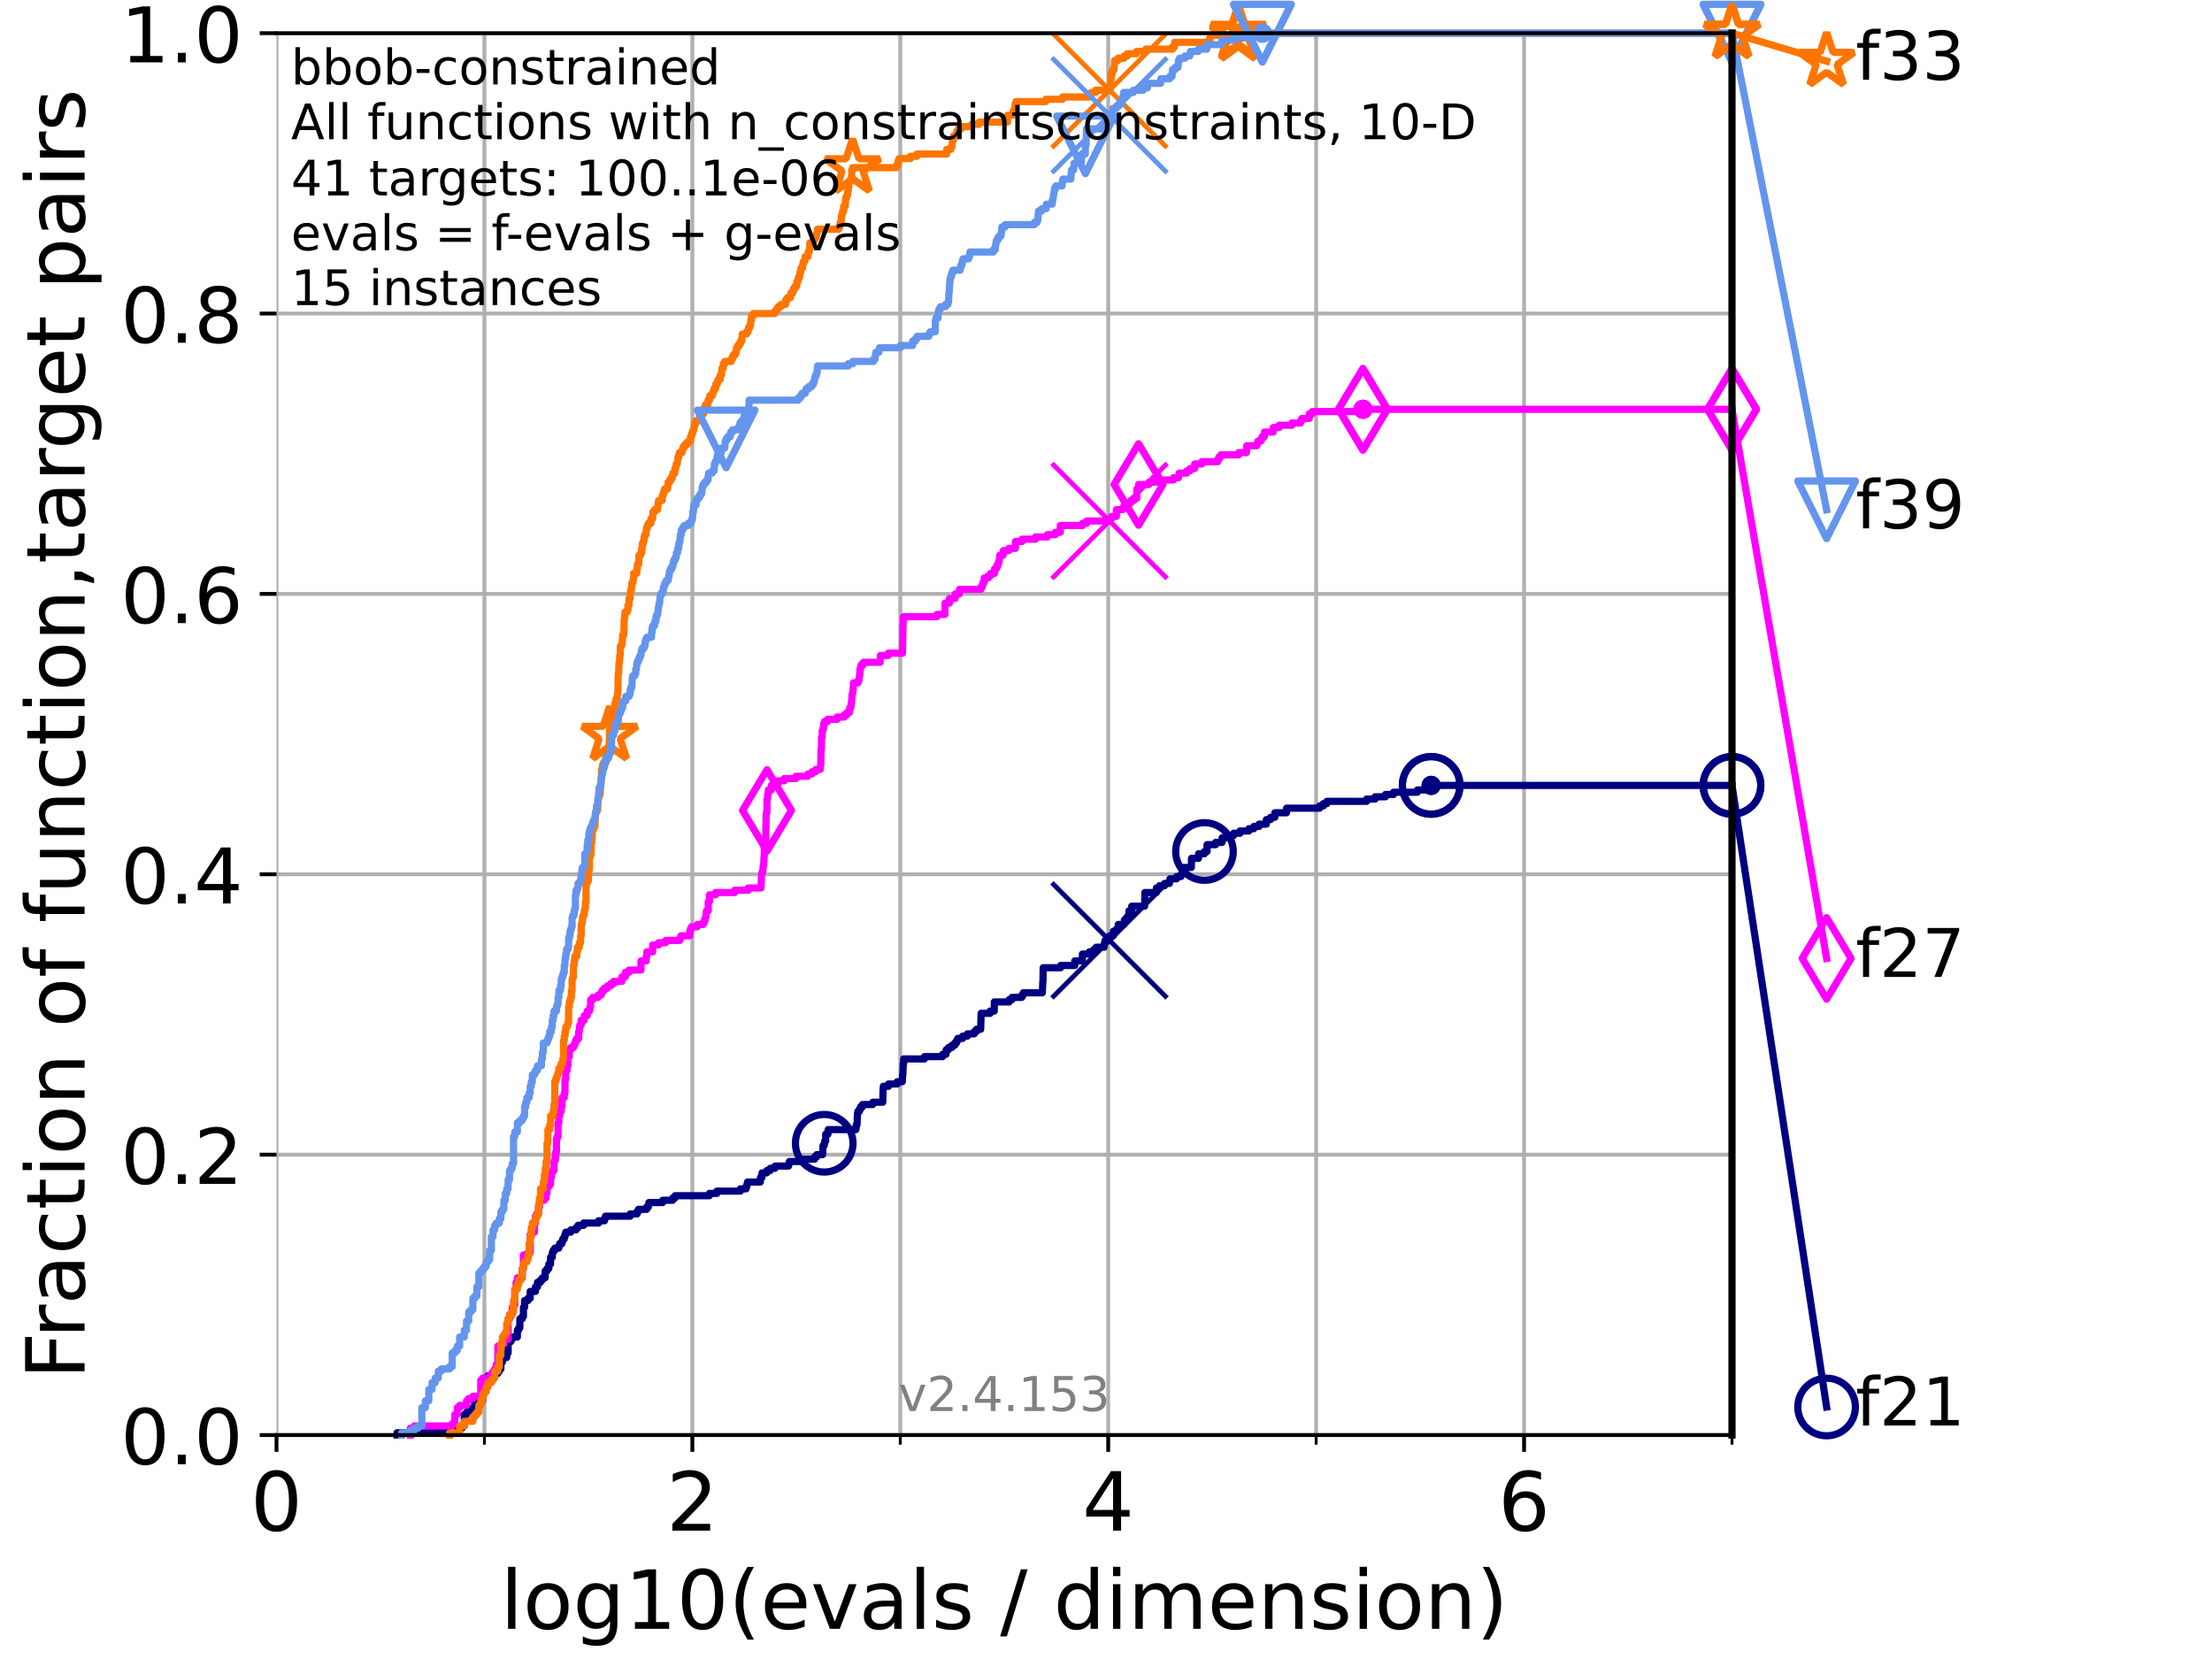 <?xml version="1.0" encoding="utf-8" standalone="no"?>
<!DOCTYPE svg PUBLIC "-//W3C//DTD SVG 1.1//EN"
  "http://www.w3.org/Graphics/SVG/1.1/DTD/svg11.dtd">
<!-- Created with matplotlib (https://matplotlib.org/) -->
<svg height="345.6pt" version="1.1" viewBox="0 0 460.8 345.6" width="460.8pt" xmlns="http://www.w3.org/2000/svg" xmlns:xlink="http://www.w3.org/1999/xlink">
 <defs>
  <style type="text/css">*{stroke-linecap:butt;stroke-linejoin:round;}</style>
 </defs>
 <g id="figure_1">
  <g id="patch_1">
   <path d="M 0 345.6 
L 460.8 345.6 
L 460.8 0 
L 0 0 
z
" style="fill:#ffffff;"/>
  </g>
  <g id="axes_1">
   <g id="patch_2">
    <path d="M 57.6 298.944 
L 360.806 298.944 
L 360.806 6.912 
L 57.6 6.912 
z
" style="fill:#ffffff;"/>
   </g>
   <g id="matplotlib.axis_1">
    <g id="xtick_1">
     <g id="line2d_1">
      <path clip-path="url(#p6bef13c6d7)" d="M 57.6 298.944 
L 57.6 6.912 
" style="fill:none;stroke:#b0b0b0;stroke-linecap:square;stroke-width:0.8;"/>
     </g>
     <g id="line2d_2">
      <defs>
       <path d="M 0 0 
L 0 3.5 
" id="m1b1e6dd363" style="stroke:#000000;stroke-width:0.8;"/>
      </defs>
      <g>
       <use style="stroke:#000000;stroke-width:0.8;" x="57.6" xlink:href="#m1b1e6dd363" y="298.944"/>
      </g>
     </g>
     <g id="text_1">
      <!-- 0 -->
      <g transform="translate(52.192 318.861)scale(0.17 -0.17)">
       <defs>
        <path d="M 31.781 66.406 
Q 24.172 66.406 20.328 58.906 
Q 16.5 51.422 16.5 36.375 
Q 16.5 21.391 20.328 13.891 
Q 24.172 6.391 31.781 6.391 
Q 39.453 6.391 43.281 13.891 
Q 47.125 21.391 47.125 36.375 
Q 47.125 51.422 43.281 58.906 
Q 39.453 66.406 31.781 66.406 
z
M 31.781 74.219 
Q 44.047 74.219 50.516 64.516 
Q 56.984 54.828 56.984 36.375 
Q 56.984 17.969 50.516 8.266 
Q 44.047 -1.422 31.781 -1.422 
Q 19.531 -1.422 13.062 8.266 
Q 6.594 17.969 6.594 36.375 
Q 6.594 54.828 13.062 64.516 
Q 19.531 74.219 31.781 74.219 
z
" id="DejaVuSans-48"/>
       </defs>
       <use xlink:href="#DejaVuSans-48"/>
      </g>
     </g>
    </g>
    <g id="xtick_2">
     <g id="line2d_3">
      <path clip-path="url(#p6bef13c6d7)" d="M 144.23 298.944 
L 144.23 6.912 
" style="fill:none;stroke:#b0b0b0;stroke-linecap:square;stroke-width:0.8;"/>
     </g>
     <g id="line2d_4">
      <g>
       <use style="stroke:#000000;stroke-width:0.8;" x="144.23" xlink:href="#m1b1e6dd363" y="298.944"/>
      </g>
     </g>
     <g id="text_2">
      <!-- 2 -->
      <g transform="translate(138.822 318.861)scale(0.17 -0.17)">
       <defs>
        <path d="M 19.188 8.297 
L 53.609 8.297 
L 53.609 0 
L 7.328 0 
L 7.328 8.297 
Q 12.938 14.109 22.625 23.891 
Q 32.328 33.688 34.812 36.531 
Q 39.547 41.844 41.422 45.531 
Q 43.312 49.219 43.312 52.781 
Q 43.312 58.594 39.234 62.25 
Q 35.156 65.922 28.609 65.922 
Q 23.969 65.922 18.812 64.312 
Q 13.672 62.703 7.812 59.422 
L 7.812 69.391 
Q 13.766 71.781 18.938 73 
Q 24.125 74.219 28.422 74.219 
Q 39.75 74.219 46.484 68.547 
Q 53.219 62.891 53.219 53.422 
Q 53.219 48.922 51.531 44.891 
Q 49.859 40.875 45.406 35.406 
Q 44.188 33.984 37.641 27.219 
Q 31.109 20.453 19.188 8.297 
z
" id="DejaVuSans-50"/>
       </defs>
       <use xlink:href="#DejaVuSans-50"/>
      </g>
     </g>
    </g>
    <g id="xtick_3">
     <g id="line2d_5">
      <path clip-path="url(#p6bef13c6d7)" d="M 230.861 298.944 
L 230.861 6.912 
" style="fill:none;stroke:#b0b0b0;stroke-linecap:square;stroke-width:0.8;"/>
     </g>
     <g id="line2d_6">
      <g>
       <use style="stroke:#000000;stroke-width:0.8;" x="230.861" xlink:href="#m1b1e6dd363" y="298.944"/>
      </g>
     </g>
     <g id="text_3">
      <!-- 4 -->
      <g transform="translate(225.453 318.861)scale(0.17 -0.17)">
       <defs>
        <path d="M 37.797 64.312 
L 12.891 25.391 
L 37.797 25.391 
z
M 35.203 72.906 
L 47.609 72.906 
L 47.609 25.391 
L 58.016 25.391 
L 58.016 17.188 
L 47.609 17.188 
L 47.609 0 
L 37.797 0 
L 37.797 17.188 
L 4.891 17.188 
L 4.891 26.703 
z
" id="DejaVuSans-52"/>
       </defs>
       <use xlink:href="#DejaVuSans-52"/>
      </g>
     </g>
    </g>
    <g id="xtick_4">
     <g id="line2d_7">
      <path clip-path="url(#p6bef13c6d7)" d="M 317.491 298.944 
L 317.491 6.912 
" style="fill:none;stroke:#b0b0b0;stroke-linecap:square;stroke-width:0.8;"/>
     </g>
     <g id="line2d_8">
      <g>
       <use style="stroke:#000000;stroke-width:0.8;" x="317.491" xlink:href="#m1b1e6dd363" y="298.944"/>
      </g>
     </g>
     <g id="text_4">
      <!-- 6 -->
      <g transform="translate(312.083 318.861)scale(0.17 -0.17)">
       <defs>
        <path d="M 33.016 40.375 
Q 26.375 40.375 22.484 35.828 
Q 18.609 31.297 18.609 23.391 
Q 18.609 15.531 22.484 10.953 
Q 26.375 6.391 33.016 6.391 
Q 39.656 6.391 43.531 10.953 
Q 47.406 15.531 47.406 23.391 
Q 47.406 31.297 43.531 35.828 
Q 39.656 40.375 33.016 40.375 
z
M 52.594 71.297 
L 52.594 62.312 
Q 48.875 64.062 45.094 64.984 
Q 41.312 65.922 37.594 65.922 
Q 27.828 65.922 22.672 59.328 
Q 17.531 52.734 16.797 39.406 
Q 19.672 43.656 24.016 45.922 
Q 28.375 48.188 33.594 48.188 
Q 44.578 48.188 50.953 41.516 
Q 57.328 34.859 57.328 23.391 
Q 57.328 12.156 50.688 5.359 
Q 44.047 -1.422 33.016 -1.422 
Q 20.359 -1.422 13.672 8.266 
Q 6.984 17.969 6.984 36.375 
Q 6.984 53.656 15.188 63.938 
Q 23.391 74.219 37.203 74.219 
Q 40.922 74.219 44.703 73.484 
Q 48.484 72.75 52.594 71.297 
z
" id="DejaVuSans-54"/>
       </defs>
       <use xlink:href="#DejaVuSans-54"/>
      </g>
     </g>
    </g>
    <g id="xtick_5">
     <g id="line2d_9">
      <path clip-path="url(#p6bef13c6d7)" d="M 100.915 298.944 
L 100.915 6.912 
" style="fill:none;stroke:#b0b0b0;stroke-linecap:square;stroke-width:0.8;"/>
     </g>
     <g id="line2d_10">
      <defs>
       <path d="M 0 0 
L 0 2 
" id="mb2f2ef76a1" style="stroke:#000000;stroke-width:0.6;"/>
      </defs>
      <g>
       <use style="stroke:#000000;stroke-width:0.6;" x="100.915" xlink:href="#mb2f2ef76a1" y="298.944"/>
      </g>
     </g>
    </g>
    <g id="xtick_6">
     <g id="line2d_11">
      <path clip-path="url(#p6bef13c6d7)" d="M 187.546 298.944 
L 187.546 6.912 
" style="fill:none;stroke:#b0b0b0;stroke-linecap:square;stroke-width:0.8;"/>
     </g>
     <g id="line2d_12">
      <g>
       <use style="stroke:#000000;stroke-width:0.6;" x="187.546" xlink:href="#mb2f2ef76a1" y="298.944"/>
      </g>
     </g>
    </g>
    <g id="xtick_7">
     <g id="line2d_13">
      <path clip-path="url(#p6bef13c6d7)" d="M 274.176 298.944 
L 274.176 6.912 
" style="fill:none;stroke:#b0b0b0;stroke-linecap:square;stroke-width:0.8;"/>
     </g>
     <g id="line2d_14">
      <g>
       <use style="stroke:#000000;stroke-width:0.6;" x="274.176" xlink:href="#mb2f2ef76a1" y="298.944"/>
      </g>
     </g>
    </g>
    <g id="xtick_8">
     <g id="line2d_15">
      <path clip-path="url(#p6bef13c6d7)" d="M 360.806 298.944 
L 360.806 6.912 
" style="fill:none;stroke:#b0b0b0;stroke-linecap:square;stroke-width:0.8;"/>
     </g>
     <g id="line2d_16">
      <g>
       <use style="stroke:#000000;stroke-width:0.6;" x="360.806" xlink:href="#mb2f2ef76a1" y="298.944"/>
      </g>
     </g>
    </g>
    <g id="text_5">
     <!-- log10(evals / dimension) -->
     <g transform="translate(104.239 339.314)scale(0.17 -0.17)">
      <defs>
       <path d="M 9.422 75.984 
L 18.406 75.984 
L 18.406 0 
L 9.422 0 
z
" id="DejaVuSans-108"/>
       <path d="M 30.609 48.391 
Q 23.391 48.391 19.188 42.75 
Q 14.984 37.109 14.984 27.297 
Q 14.984 17.484 19.156 11.844 
Q 23.344 6.203 30.609 6.203 
Q 37.797 6.203 41.984 11.859 
Q 46.188 17.531 46.188 27.297 
Q 46.188 37.016 41.984 42.703 
Q 37.797 48.391 30.609 48.391 
z
M 30.609 56 
Q 42.328 56 49.016 48.375 
Q 55.719 40.766 55.719 27.297 
Q 55.719 13.875 49.016 6.219 
Q 42.328 -1.422 30.609 -1.422 
Q 18.844 -1.422 12.172 6.219 
Q 5.516 13.875 5.516 27.297 
Q 5.516 40.766 12.172 48.375 
Q 18.844 56 30.609 56 
z
" id="DejaVuSans-111"/>
       <path d="M 45.406 27.984 
Q 45.406 37.75 41.375 43.109 
Q 37.359 48.484 30.078 48.484 
Q 22.859 48.484 18.828 43.109 
Q 14.797 37.75 14.797 27.984 
Q 14.797 18.266 18.828 12.891 
Q 22.859 7.516 30.078 7.516 
Q 37.359 7.516 41.375 12.891 
Q 45.406 18.266 45.406 27.984 
z
M 54.391 6.781 
Q 54.391 -7.172 48.188 -13.984 
Q 42 -20.797 29.203 -20.797 
Q 24.469 -20.797 20.266 -20.094 
Q 16.062 -19.391 12.109 -17.922 
L 12.109 -9.188 
Q 16.062 -11.328 19.922 -12.344 
Q 23.781 -13.375 27.781 -13.375 
Q 36.625 -13.375 41.016 -8.766 
Q 45.406 -4.156 45.406 5.172 
L 45.406 9.625 
Q 42.625 4.781 38.281 2.391 
Q 33.938 0 27.875 0 
Q 17.828 0 11.672 7.656 
Q 5.516 15.328 5.516 27.984 
Q 5.516 40.672 11.672 48.328 
Q 17.828 56 27.875 56 
Q 33.938 56 38.281 53.609 
Q 42.625 51.219 45.406 46.391 
L 45.406 54.688 
L 54.391 54.688 
z
" id="DejaVuSans-103"/>
       <path d="M 12.406 8.297 
L 28.516 8.297 
L 28.516 63.922 
L 10.984 60.406 
L 10.984 69.391 
L 28.422 72.906 
L 38.281 72.906 
L 38.281 8.297 
L 54.391 8.297 
L 54.391 0 
L 12.406 0 
z
" id="DejaVuSans-49"/>
       <path d="M 31 75.875 
Q 24.469 64.656 21.281 53.656 
Q 18.109 42.672 18.109 31.391 
Q 18.109 20.125 21.312 9.062 
Q 24.516 -2 31 -13.188 
L 23.188 -13.188 
Q 15.875 -1.703 12.234 9.375 
Q 8.594 20.453 8.594 31.391 
Q 8.594 42.281 12.203 53.312 
Q 15.828 64.359 23.188 75.875 
z
" id="DejaVuSans-40"/>
       <path d="M 56.203 29.594 
L 56.203 25.203 
L 14.891 25.203 
Q 15.484 15.922 20.484 11.062 
Q 25.484 6.203 34.422 6.203 
Q 39.594 6.203 44.453 7.469 
Q 49.312 8.734 54.109 11.281 
L 54.109 2.781 
Q 49.266 0.734 44.188 -0.344 
Q 39.109 -1.422 33.891 -1.422 
Q 20.797 -1.422 13.156 6.188 
Q 5.516 13.812 5.516 26.812 
Q 5.516 40.234 12.766 48.109 
Q 20.016 56 32.328 56 
Q 43.359 56 49.781 48.891 
Q 56.203 41.797 56.203 29.594 
z
M 47.219 32.234 
Q 47.125 39.594 43.094 43.984 
Q 39.062 48.391 32.422 48.391 
Q 24.906 48.391 20.391 44.141 
Q 15.875 39.891 15.188 32.172 
z
" id="DejaVuSans-101"/>
       <path d="M 2.984 54.688 
L 12.5 54.688 
L 29.594 8.797 
L 46.688 54.688 
L 56.203 54.688 
L 35.688 0 
L 23.484 0 
z
" id="DejaVuSans-118"/>
       <path d="M 34.281 27.484 
Q 23.391 27.484 19.188 25 
Q 14.984 22.516 14.984 16.5 
Q 14.984 11.719 18.141 8.906 
Q 21.297 6.109 26.703 6.109 
Q 34.188 6.109 38.703 11.406 
Q 43.219 16.703 43.219 25.484 
L 43.219 27.484 
z
M 52.203 31.203 
L 52.203 0 
L 43.219 0 
L 43.219 8.297 
Q 40.141 3.328 35.547 0.953 
Q 30.953 -1.422 24.312 -1.422 
Q 15.922 -1.422 10.953 3.297 
Q 6 8.016 6 15.922 
Q 6 25.141 12.172 29.828 
Q 18.359 34.516 30.609 34.516 
L 43.219 34.516 
L 43.219 35.406 
Q 43.219 41.609 39.141 45 
Q 35.062 48.391 27.688 48.391 
Q 23 48.391 18.547 47.266 
Q 14.109 46.141 10.016 43.891 
L 10.016 52.203 
Q 14.938 54.109 19.578 55.047 
Q 24.219 56 28.609 56 
Q 40.484 56 46.344 49.844 
Q 52.203 43.703 52.203 31.203 
z
" id="DejaVuSans-97"/>
       <path d="M 44.281 53.078 
L 44.281 44.578 
Q 40.484 46.531 36.375 47.5 
Q 32.281 48.484 27.875 48.484 
Q 21.188 48.484 17.844 46.438 
Q 14.5 44.391 14.5 40.281 
Q 14.5 37.156 16.891 35.375 
Q 19.281 33.594 26.516 31.984 
L 29.594 31.297 
Q 39.156 29.25 43.188 25.516 
Q 47.219 21.781 47.219 15.094 
Q 47.219 7.469 41.188 3.016 
Q 35.156 -1.422 24.609 -1.422 
Q 20.219 -1.422 15.453 -0.562 
Q 10.688 0.297 5.422 2 
L 5.422 11.281 
Q 10.406 8.688 15.234 7.391 
Q 20.062 6.109 24.812 6.109 
Q 31.156 6.109 34.562 8.281 
Q 37.984 10.453 37.984 14.406 
Q 37.984 18.062 35.516 20.016 
Q 33.062 21.969 24.703 23.781 
L 21.578 24.516 
Q 13.234 26.266 9.516 29.906 
Q 5.812 33.547 5.812 39.891 
Q 5.812 47.609 11.281 51.797 
Q 16.75 56 26.812 56 
Q 31.781 56 36.172 55.266 
Q 40.578 54.547 44.281 53.078 
z
" id="DejaVuSans-115"/>
       <path id="DejaVuSans-32"/>
       <path d="M 25.391 72.906 
L 33.688 72.906 
L 8.297 -9.281 
L 0 -9.281 
z
" id="DejaVuSans-47"/>
       <path d="M 45.406 46.391 
L 45.406 75.984 
L 54.391 75.984 
L 54.391 0 
L 45.406 0 
L 45.406 8.203 
Q 42.578 3.328 38.25 0.953 
Q 33.938 -1.422 27.875 -1.422 
Q 17.969 -1.422 11.734 6.484 
Q 5.516 14.406 5.516 27.297 
Q 5.516 40.188 11.734 48.094 
Q 17.969 56 27.875 56 
Q 33.938 56 38.25 53.625 
Q 42.578 51.266 45.406 46.391 
z
M 14.797 27.297 
Q 14.797 17.391 18.875 11.75 
Q 22.953 6.109 30.078 6.109 
Q 37.203 6.109 41.297 11.75 
Q 45.406 17.391 45.406 27.297 
Q 45.406 37.203 41.297 42.844 
Q 37.203 48.484 30.078 48.484 
Q 22.953 48.484 18.875 42.844 
Q 14.797 37.203 14.797 27.297 
z
" id="DejaVuSans-100"/>
       <path d="M 9.422 54.688 
L 18.406 54.688 
L 18.406 0 
L 9.422 0 
z
M 9.422 75.984 
L 18.406 75.984 
L 18.406 64.594 
L 9.422 64.594 
z
" id="DejaVuSans-105"/>
       <path d="M 52 44.188 
Q 55.375 50.25 60.062 53.125 
Q 64.75 56 71.094 56 
Q 79.641 56 84.281 50.016 
Q 88.922 44.047 88.922 33.016 
L 88.922 0 
L 79.891 0 
L 79.891 32.719 
Q 79.891 40.578 77.094 44.375 
Q 74.312 48.188 68.609 48.188 
Q 61.625 48.188 57.562 43.547 
Q 53.516 38.922 53.516 30.906 
L 53.516 0 
L 44.484 0 
L 44.484 32.719 
Q 44.484 40.625 41.703 44.406 
Q 38.922 48.188 33.109 48.188 
Q 26.219 48.188 22.156 43.531 
Q 18.109 38.875 18.109 30.906 
L 18.109 0 
L 9.078 0 
L 9.078 54.688 
L 18.109 54.688 
L 18.109 46.188 
Q 21.188 51.219 25.484 53.609 
Q 29.781 56 35.688 56 
Q 41.656 56 45.828 52.969 
Q 50 49.953 52 44.188 
z
" id="DejaVuSans-109"/>
       <path d="M 54.891 33.016 
L 54.891 0 
L 45.906 0 
L 45.906 32.719 
Q 45.906 40.484 42.875 44.328 
Q 39.844 48.188 33.797 48.188 
Q 26.516 48.188 22.312 43.547 
Q 18.109 38.922 18.109 30.906 
L 18.109 0 
L 9.078 0 
L 9.078 54.688 
L 18.109 54.688 
L 18.109 46.188 
Q 21.344 51.125 25.703 53.562 
Q 30.078 56 35.797 56 
Q 45.219 56 50.047 50.172 
Q 54.891 44.344 54.891 33.016 
z
" id="DejaVuSans-110"/>
       <path d="M 8.016 75.875 
L 15.828 75.875 
Q 23.141 64.359 26.781 53.312 
Q 30.422 42.281 30.422 31.391 
Q 30.422 20.453 26.781 9.375 
Q 23.141 -1.703 15.828 -13.188 
L 8.016 -13.188 
Q 14.5 -2 17.703 9.062 
Q 20.906 20.125 20.906 31.391 
Q 20.906 42.672 17.703 53.656 
Q 14.5 64.656 8.016 75.875 
z
" id="DejaVuSans-41"/>
      </defs>
      <use xlink:href="#DejaVuSans-108"/>
      <use x="27.783" xlink:href="#DejaVuSans-111"/>
      <use x="88.965" xlink:href="#DejaVuSans-103"/>
      <use x="152.441" xlink:href="#DejaVuSans-49"/>
      <use x="216.064" xlink:href="#DejaVuSans-48"/>
      <use x="279.688" xlink:href="#DejaVuSans-40"/>
      <use x="318.701" xlink:href="#DejaVuSans-101"/>
      <use x="380.225" xlink:href="#DejaVuSans-118"/>
      <use x="439.404" xlink:href="#DejaVuSans-97"/>
      <use x="500.684" xlink:href="#DejaVuSans-108"/>
      <use x="528.467" xlink:href="#DejaVuSans-115"/>
      <use x="580.566" xlink:href="#DejaVuSans-32"/>
      <use x="612.354" xlink:href="#DejaVuSans-47"/>
      <use x="646.045" xlink:href="#DejaVuSans-32"/>
      <use x="677.832" xlink:href="#DejaVuSans-100"/>
      <use x="741.309" xlink:href="#DejaVuSans-105"/>
      <use x="769.092" xlink:href="#DejaVuSans-109"/>
      <use x="866.504" xlink:href="#DejaVuSans-101"/>
      <use x="928.027" xlink:href="#DejaVuSans-110"/>
      <use x="991.406" xlink:href="#DejaVuSans-115"/>
      <use x="1043.506" xlink:href="#DejaVuSans-105"/>
      <use x="1071.289" xlink:href="#DejaVuSans-111"/>
      <use x="1132.471" xlink:href="#DejaVuSans-110"/>
      <use x="1195.85" xlink:href="#DejaVuSans-41"/>
     </g>
    </g>
   </g>
   <g id="matplotlib.axis_2">
    <g id="ytick_1">
     <g id="line2d_17">
      <path clip-path="url(#p6bef13c6d7)" d="M 57.6 298.944 
L 360.806 298.944 
" style="fill:none;stroke:#b0b0b0;stroke-linecap:square;stroke-width:0.8;"/>
     </g>
     <g id="line2d_18">
      <defs>
       <path d="M 0 0 
L -3.5 0 
" id="mdcc6c6e1c9" style="stroke:#000000;stroke-width:0.8;"/>
      </defs>
      <g>
       <use style="stroke:#000000;stroke-width:0.8;" x="57.6" xlink:href="#mdcc6c6e1c9" y="298.944"/>
      </g>
     </g>
     <g id="text_6">
      <!-- 0.0 -->
      <g transform="translate(25.155 305.023)scale(0.16 -0.16)">
       <defs>
        <path d="M 10.688 12.406 
L 21 12.406 
L 21 0 
L 10.688 0 
z
" id="DejaVuSans-46"/>
       </defs>
       <use xlink:href="#DejaVuSans-48"/>
       <use x="63.623" xlink:href="#DejaVuSans-46"/>
       <use x="95.41" xlink:href="#DejaVuSans-48"/>
      </g>
     </g>
    </g>
    <g id="ytick_2">
     <g id="line2d_19">
      <path clip-path="url(#p6bef13c6d7)" d="M 57.6 240.538 
L 360.806 240.538 
" style="fill:none;stroke:#b0b0b0;stroke-linecap:square;stroke-width:0.8;"/>
     </g>
     <g id="line2d_20">
      <g>
       <use style="stroke:#000000;stroke-width:0.8;" x="57.6" xlink:href="#mdcc6c6e1c9" y="240.538"/>
      </g>
     </g>
     <g id="text_7">
      <!-- 0.2 -->
      <g transform="translate(25.155 246.616)scale(0.16 -0.16)">
       <use xlink:href="#DejaVuSans-48"/>
       <use x="63.623" xlink:href="#DejaVuSans-46"/>
       <use x="95.41" xlink:href="#DejaVuSans-50"/>
      </g>
     </g>
    </g>
    <g id="ytick_3">
     <g id="line2d_21">
      <path clip-path="url(#p6bef13c6d7)" d="M 57.6 182.131 
L 360.806 182.131 
" style="fill:none;stroke:#b0b0b0;stroke-linecap:square;stroke-width:0.8;"/>
     </g>
     <g id="line2d_22">
      <g>
       <use style="stroke:#000000;stroke-width:0.8;" x="57.6" xlink:href="#mdcc6c6e1c9" y="182.131"/>
      </g>
     </g>
     <g id="text_8">
      <!-- 0.4 -->
      <g transform="translate(25.155 188.21)scale(0.16 -0.16)">
       <use xlink:href="#DejaVuSans-48"/>
       <use x="63.623" xlink:href="#DejaVuSans-46"/>
       <use x="95.41" xlink:href="#DejaVuSans-52"/>
      </g>
     </g>
    </g>
    <g id="ytick_4">
     <g id="line2d_23">
      <path clip-path="url(#p6bef13c6d7)" d="M 57.6 123.725 
L 360.806 123.725 
" style="fill:none;stroke:#b0b0b0;stroke-linecap:square;stroke-width:0.8;"/>
     </g>
     <g id="line2d_24">
      <g>
       <use style="stroke:#000000;stroke-width:0.8;" x="57.6" xlink:href="#mdcc6c6e1c9" y="123.725"/>
      </g>
     </g>
     <g id="text_9">
      <!-- 0.6 -->
      <g transform="translate(25.155 129.804)scale(0.16 -0.16)">
       <use xlink:href="#DejaVuSans-48"/>
       <use x="63.623" xlink:href="#DejaVuSans-46"/>
       <use x="95.41" xlink:href="#DejaVuSans-54"/>
      </g>
     </g>
    </g>
    <g id="ytick_5">
     <g id="line2d_25">
      <path clip-path="url(#p6bef13c6d7)" d="M 57.6 65.318 
L 360.806 65.318 
" style="fill:none;stroke:#b0b0b0;stroke-linecap:square;stroke-width:0.8;"/>
     </g>
     <g id="line2d_26">
      <g>
       <use style="stroke:#000000;stroke-width:0.8;" x="57.6" xlink:href="#mdcc6c6e1c9" y="65.318"/>
      </g>
     </g>
     <g id="text_10">
      <!-- 0.8 -->
      <g transform="translate(25.155 71.397)scale(0.16 -0.16)">
       <defs>
        <path d="M 31.781 34.625 
Q 24.75 34.625 20.719 30.859 
Q 16.703 27.094 16.703 20.516 
Q 16.703 13.922 20.719 10.156 
Q 24.75 6.391 31.781 6.391 
Q 38.812 6.391 42.859 10.172 
Q 46.922 13.969 46.922 20.516 
Q 46.922 27.094 42.891 30.859 
Q 38.875 34.625 31.781 34.625 
z
M 21.922 38.812 
Q 15.578 40.375 12.031 44.719 
Q 8.5 49.078 8.5 55.328 
Q 8.5 64.062 14.719 69.141 
Q 20.953 74.219 31.781 74.219 
Q 42.672 74.219 48.875 69.141 
Q 55.078 64.062 55.078 55.328 
Q 55.078 49.078 51.531 44.719 
Q 48 40.375 41.703 38.812 
Q 48.828 37.156 52.797 32.312 
Q 56.781 27.484 56.781 20.516 
Q 56.781 9.906 50.312 4.234 
Q 43.844 -1.422 31.781 -1.422 
Q 19.734 -1.422 13.25 4.234 
Q 6.781 9.906 6.781 20.516 
Q 6.781 27.484 10.781 32.312 
Q 14.797 37.156 21.922 38.812 
z
M 18.312 54.391 
Q 18.312 48.734 21.844 45.562 
Q 25.391 42.391 31.781 42.391 
Q 38.141 42.391 41.719 45.562 
Q 45.312 48.734 45.312 54.391 
Q 45.312 60.062 41.719 63.234 
Q 38.141 66.406 31.781 66.406 
Q 25.391 66.406 21.844 63.234 
Q 18.312 60.062 18.312 54.391 
z
" id="DejaVuSans-56"/>
       </defs>
       <use xlink:href="#DejaVuSans-48"/>
       <use x="63.623" xlink:href="#DejaVuSans-46"/>
       <use x="95.41" xlink:href="#DejaVuSans-56"/>
      </g>
     </g>
    </g>
    <g id="ytick_6">
     <g id="line2d_27">
      <path clip-path="url(#p6bef13c6d7)" d="M 57.6 6.912 
L 360.806 6.912 
" style="fill:none;stroke:#b0b0b0;stroke-linecap:square;stroke-width:0.8;"/>
     </g>
     <g id="line2d_28">
      <g>
       <use style="stroke:#000000;stroke-width:0.8;" x="57.6" xlink:href="#mdcc6c6e1c9" y="6.912"/>
      </g>
     </g>
     <g id="text_11">
      <!-- 1.0 -->
      <g transform="translate(25.155 12.991)scale(0.16 -0.16)">
       <use xlink:href="#DejaVuSans-49"/>
       <use x="63.623" xlink:href="#DejaVuSans-46"/>
       <use x="95.41" xlink:href="#DejaVuSans-48"/>
      </g>
     </g>
    </g>
    <g id="text_12">
     <!-- Fraction of function,target pairs -->
     <g transform="translate(17.62 287.313)rotate(-90)scale(0.17 -0.17)">
      <defs>
       <path d="M 9.812 72.906 
L 51.703 72.906 
L 51.703 64.594 
L 19.672 64.594 
L 19.672 43.109 
L 48.578 43.109 
L 48.578 34.812 
L 19.672 34.812 
L 19.672 0 
L 9.812 0 
z
" id="DejaVuSans-70"/>
       <path d="M 41.109 46.297 
Q 39.594 47.172 37.812 47.578 
Q 36.031 48 33.891 48 
Q 26.266 48 22.188 43.047 
Q 18.109 38.094 18.109 28.812 
L 18.109 0 
L 9.078 0 
L 9.078 54.688 
L 18.109 54.688 
L 18.109 46.188 
Q 20.953 51.172 25.484 53.578 
Q 30.031 56 36.531 56 
Q 37.453 56 38.578 55.875 
Q 39.703 55.766 41.062 55.516 
z
" id="DejaVuSans-114"/>
       <path d="M 48.781 52.594 
L 48.781 44.188 
Q 44.969 46.297 41.141 47.344 
Q 37.312 48.391 33.406 48.391 
Q 24.656 48.391 19.812 42.844 
Q 14.984 37.312 14.984 27.297 
Q 14.984 17.281 19.812 11.734 
Q 24.656 6.203 33.406 6.203 
Q 37.312 6.203 41.141 7.25 
Q 44.969 8.297 48.781 10.406 
L 48.781 2.094 
Q 45.016 0.344 40.984 -0.531 
Q 36.969 -1.422 32.422 -1.422 
Q 20.062 -1.422 12.781 6.344 
Q 5.516 14.109 5.516 27.297 
Q 5.516 40.672 12.859 48.328 
Q 20.219 56 33.016 56 
Q 37.156 56 41.109 55.141 
Q 45.062 54.297 48.781 52.594 
z
" id="DejaVuSans-99"/>
       <path d="M 18.312 70.219 
L 18.312 54.688 
L 36.812 54.688 
L 36.812 47.703 
L 18.312 47.703 
L 18.312 18.016 
Q 18.312 11.328 20.141 9.422 
Q 21.969 7.516 27.594 7.516 
L 36.812 7.516 
L 36.812 0 
L 27.594 0 
Q 17.188 0 13.234 3.875 
Q 9.281 7.766 9.281 18.016 
L 9.281 47.703 
L 2.688 47.703 
L 2.688 54.688 
L 9.281 54.688 
L 9.281 70.219 
z
" id="DejaVuSans-116"/>
       <path d="M 37.109 75.984 
L 37.109 68.5 
L 28.516 68.5 
Q 23.688 68.5 21.797 66.547 
Q 19.922 64.594 19.922 59.516 
L 19.922 54.688 
L 34.719 54.688 
L 34.719 47.703 
L 19.922 47.703 
L 19.922 0 
L 10.891 0 
L 10.891 47.703 
L 2.297 47.703 
L 2.297 54.688 
L 10.891 54.688 
L 10.891 58.5 
Q 10.891 67.625 15.141 71.797 
Q 19.391 75.984 28.609 75.984 
z
" id="DejaVuSans-102"/>
       <path d="M 8.5 21.578 
L 8.5 54.688 
L 17.484 54.688 
L 17.484 21.922 
Q 17.484 14.156 20.5 10.266 
Q 23.531 6.391 29.594 6.391 
Q 36.859 6.391 41.078 11.031 
Q 45.312 15.672 45.312 23.688 
L 45.312 54.688 
L 54.297 54.688 
L 54.297 0 
L 45.312 0 
L 45.312 8.406 
Q 42.047 3.422 37.719 1 
Q 33.406 -1.422 27.688 -1.422 
Q 18.266 -1.422 13.375 4.438 
Q 8.5 10.297 8.5 21.578 
z
M 31.109 56 
z
" id="DejaVuSans-117"/>
       <path d="M 11.719 12.406 
L 22.016 12.406 
L 22.016 4 
L 14.016 -11.625 
L 7.719 -11.625 
L 11.719 4 
z
" id="DejaVuSans-44"/>
       <path d="M 18.109 8.203 
L 18.109 -20.797 
L 9.078 -20.797 
L 9.078 54.688 
L 18.109 54.688 
L 18.109 46.391 
Q 20.953 51.266 25.266 53.625 
Q 29.594 56 35.594 56 
Q 45.562 56 51.781 48.094 
Q 58.016 40.188 58.016 27.297 
Q 58.016 14.406 51.781 6.484 
Q 45.562 -1.422 35.594 -1.422 
Q 29.594 -1.422 25.266 0.953 
Q 20.953 3.328 18.109 8.203 
z
M 48.688 27.297 
Q 48.688 37.203 44.609 42.844 
Q 40.531 48.484 33.406 48.484 
Q 26.266 48.484 22.188 42.844 
Q 18.109 37.203 18.109 27.297 
Q 18.109 17.391 22.188 11.75 
Q 26.266 6.109 33.406 6.109 
Q 40.531 6.109 44.609 11.75 
Q 48.688 17.391 48.688 27.297 
z
" id="DejaVuSans-112"/>
      </defs>
      <use xlink:href="#DejaVuSans-70"/>
      <use x="50.27" xlink:href="#DejaVuSans-114"/>
      <use x="91.383" xlink:href="#DejaVuSans-97"/>
      <use x="152.662" xlink:href="#DejaVuSans-99"/>
      <use x="207.643" xlink:href="#DejaVuSans-116"/>
      <use x="246.852" xlink:href="#DejaVuSans-105"/>
      <use x="274.635" xlink:href="#DejaVuSans-111"/>
      <use x="335.816" xlink:href="#DejaVuSans-110"/>
      <use x="399.195" xlink:href="#DejaVuSans-32"/>
      <use x="430.982" xlink:href="#DejaVuSans-111"/>
      <use x="492.164" xlink:href="#DejaVuSans-102"/>
      <use x="527.369" xlink:href="#DejaVuSans-32"/>
      <use x="559.156" xlink:href="#DejaVuSans-102"/>
      <use x="594.361" xlink:href="#DejaVuSans-117"/>
      <use x="657.74" xlink:href="#DejaVuSans-110"/>
      <use x="721.119" xlink:href="#DejaVuSans-99"/>
      <use x="776.1" xlink:href="#DejaVuSans-116"/>
      <use x="815.309" xlink:href="#DejaVuSans-105"/>
      <use x="843.092" xlink:href="#DejaVuSans-111"/>
      <use x="904.273" xlink:href="#DejaVuSans-110"/>
      <use x="967.652" xlink:href="#DejaVuSans-44"/>
      <use x="999.439" xlink:href="#DejaVuSans-116"/>
      <use x="1038.648" xlink:href="#DejaVuSans-97"/>
      <use x="1099.928" xlink:href="#DejaVuSans-114"/>
      <use x="1139.291" xlink:href="#DejaVuSans-103"/>
      <use x="1202.768" xlink:href="#DejaVuSans-101"/>
      <use x="1264.291" xlink:href="#DejaVuSans-116"/>
      <use x="1303.5" xlink:href="#DejaVuSans-32"/>
      <use x="1335.287" xlink:href="#DejaVuSans-112"/>
      <use x="1398.764" xlink:href="#DejaVuSans-97"/>
      <use x="1460.043" xlink:href="#DejaVuSans-105"/>
      <use x="1487.826" xlink:href="#DejaVuSans-114"/>
      <use x="1528.939" xlink:href="#DejaVuSans-115"/>
     </g>
    </g>
   </g>
   <g id="line2d_29">
    <defs>
     <path d="M 0 1.5 
C 0.398 1.5 0.779 1.342 1.061 1.061 
C 1.342 0.779 1.5 0.398 1.5 0 
C 1.5 -0.398 1.342 -0.779 1.061 -1.061 
C 0.779 -1.342 0.398 -1.5 0 -1.5 
C -0.398 -1.5 -0.779 -1.342 -1.061 -1.061 
C -1.342 -0.779 -1.5 -0.398 -1.5 0 
C -1.5 0.398 -1.342 0.779 -1.061 1.061 
C -0.779 1.342 -0.398 1.5 0 1.5 
z
" id="m6ec3f5e899" style="stroke:#000080;"/>
    </defs>
    <g>
     <use style="fill:#000080;stroke:#000080;" x="298.137" xlink:href="#m6ec3f5e899" y="163.612"/>
     <use style="fill:#000080;stroke:#000080;" x="298.137" xlink:href="#m6ec3f5e899" y="163.612"/>
    </g>
   </g>
   <g id="line2d_30">
    <path d="M 82.713 298.944 
L 82.713 298.469 
L 90.008 298.469 
L 90.008 297.994 
L 95.251 297.994 
L 95.251 297.519 
L 96.241 297.519 
L 96.241 297.045 
L 96.718 297.045 
L 96.718 294.67 
L 97.182 294.67 
L 97.182 294.196 
L 97.635 294.196 
L 97.635 293.721 
L 98.51 293.721 
L 98.51 293.246 
L 98.933 293.246 
L 98.933 292.296 
L 99.347 292.296 
L 99.347 291.821 
L 100.535 291.821 
L 100.535 288.972 
L 100.915 288.972 
L 100.915 288.022 
L 101.653 288.022 
L 101.653 286.598 
L 103.047 286.598 
L 103.047 286.123 
L 103.707 286.123 
L 103.707 285.648 
L 104.029 285.648 
L 104.029 285.173 
L 104.345 285.173 
L 104.345 283.749 
L 104.656 283.749 
L 104.656 282.799 
L 105.559 282.799 
L 105.559 281.849 
L 105.851 281.849 
L 105.851 279.475 
L 106.421 279.475 
L 106.421 279 
L 106.699 279 
L 106.699 278.526 
L 107.775 278.526 
L 107.775 277.101 
L 108.034 277.101 
L 108.034 276.626 
L 108.29 276.626 
L 108.29 274.727 
L 108.792 274.727 
L 108.792 274.252 
L 109.038 274.252 
L 109.038 272.352 
L 109.28 272.352 
L 109.28 270.928 
L 109.99 270.928 
L 109.99 270.453 
L 110.449 270.453 
L 110.449 269.029 
L 111.55 269.029 
L 111.55 268.079 
L 111.972 268.079 
L 111.972 267.129 
L 112.589 267.129 
L 112.589 266.654 
L 112.989 266.654 
L 112.989 266.179 
L 113.574 266.179 
L 113.574 264.755 
L 113.954 264.755 
L 113.954 264.28 
L 114.327 264.28 
L 114.327 263.33 
L 114.692 263.33 
L 114.692 261.906 
L 115.051 261.906 
L 115.051 260.956 
L 115.227 260.956 
L 115.227 260.481 
L 115.576 260.481 
L 115.576 260.006 
L 116.419 260.006 
L 116.419 259.532 
L 116.584 259.532 
L 116.584 259.057 
L 117.068 259.057 
L 117.068 258.582 
L 117.227 258.582 
L 117.227 258.107 
L 117.54 258.107 
L 117.54 257.632 
L 117.695 257.632 
L 117.695 257.157 
L 117.849 257.157 
L 117.849 256.682 
L 118.89 256.682 
L 118.89 256.208 
L 120.013 256.208 
L 120.013 255.733 
L 120.418 255.733 
L 120.418 255.258 
L 121.582 255.258 
L 121.582 254.783 
L 124.695 254.783 
L 124.695 254.308 
L 125.929 254.308 
L 125.929 253.833 
L 126.127 253.833 
L 126.127 253.359 
L 131.266 253.359 
L 131.266 252.884 
L 132.709 252.884 
L 132.709 252.409 
L 132.984 252.409 
L 132.984 251.934 
L 134.684 251.934 
L 134.684 251.459 
L 135.055 251.459 
L 135.055 250.984 
L 135.177 250.984 
L 135.177 250.509 
L 138.051 250.509 
L 138.051 250.035 
L 140.127 250.035 
L 140.127 249.56 
L 140.634 249.56 
L 140.634 249.085 
L 147.785 249.085 
L 147.785 248.61 
L 149.339 248.61 
L 149.339 248.135 
L 154.234 248.135 
L 154.234 247.66 
L 155.413 247.66 
L 155.413 247.185 
L 155.599 247.185 
L 155.599 246.711 
L 155.721 246.711 
L 155.721 246.236 
L 158.392 246.236 
L 158.428 245.286 
L 158.726 245.286 
L 158.726 244.336 
L 159.71 244.336 
L 159.71 243.862 
L 160.423 243.862 
L 160.423 243.387 
L 161.445 243.387 
L 161.445 242.912 
L 164.279 242.912 
L 164.279 242.437 
L 164.446 242.437 
L 164.446 241.962 
L 167.191 241.962 
L 167.191 241.487 
L 169.682 241.487 
L 169.682 241.012 
L 170.124 241.012 
L 170.124 240.538 
L 171.356 240.538 
L 171.454 238.638 
L 171.7 238.638 
L 171.7 238.163 
L 171.813 238.163 
L 171.813 237.689 
L 172.003 237.689 
L 172.003 236.264 
L 172.478 236.264 
L 172.52 235.314 
L 178.315 235.314 
L 178.37 234.365 
L 178.529 234.365 
L 178.62 231.99 
L 178.71 231.99 
L 178.71 231.515 
L 179.038 231.515 
L 179.038 231.041 
L 179.267 231.041 
L 179.267 230.566 
L 179.672 230.566 
L 179.672 230.091 
L 181.81 230.091 
L 181.81 229.616 
L 183.895 229.616 
L 183.968 226.767 
L 184.018 226.767 
L 184.018 226.292 
L 185.098 226.292 
L 185.098 225.817 
L 186.914 225.817 
L 186.914 225.342 
L 187.964 225.342 
L 188.023 223.918 
L 188.085 223.918 
L 188.169 221.544 
L 188.249 221.544 
L 188.256 220.594 
L 192.584 220.594 
L 192.584 220.119 
L 196.345 220.119 
L 196.345 219.644 
L 197.059 219.644 
L 197.102 218.695 
L 197.574 218.695 
L 197.574 218.22 
L 198.289 218.22 
L 198.289 217.745 
L 198.886 217.745 
L 198.886 217.27 
L 199.265 217.27 
L 199.265 216.795 
L 199.498 216.795 
L 199.498 216.32 
L 200.542 216.32 
L 200.542 215.845 
L 201.518 215.845 
L 201.518 215.371 
L 202.944 215.371 
L 202.944 214.896 
L 203.404 214.896 
L 203.404 214.421 
L 204.292 214.421 
L 204.384 211.097 
L 206.264 211.097 
L 206.264 210.622 
L 207.118 210.622 
L 207.143 208.723 
L 210.216 208.723 
L 210.216 208.248 
L 210.81 208.248 
L 210.81 207.773 
L 212.866 207.773 
L 212.866 207.298 
L 213.175 207.298 
L 213.175 206.823 
L 217.136 206.823 
L 217.243 204.449 
L 217.267 204.449 
L 217.308 201.6 
L 220.934 201.6 
L 220.934 201.125 
L 223.899 201.125 
L 223.899 200.175 
L 225.461 200.175 
L 225.485 198.751 
L 226.939 198.751 
L 226.939 198.276 
L 227.859 198.276 
L 227.859 197.801 
L 228.355 197.801 
L 228.355 197.326 
L 230.005 197.326 
L 230.087 196.377 
L 230.228 196.377 
L 230.228 195.902 
L 231.171 195.902 
L 231.179 194.952 
L 231.914 194.952 
L 231.921 194.002 
L 232.6 194.002 
L 232.6 193.528 
L 232.952 193.528 
L 232.96 192.578 
L 234.153 192.578 
L 234.243 191.628 
L 234.669 191.628 
L 234.669 191.153 
L 235.007 191.153 
L 235.007 190.678 
L 235.193 190.678 
L 235.193 189.729 
L 235.757 189.729 
L 235.762 188.779 
L 238.442 188.779 
L 238.498 185.93 
L 240.897 185.93 
L 240.897 184.98 
L 241.556 184.98 
L 241.556 184.505 
L 242.603 184.505 
L 242.603 184.031 
L 243.613 184.031 
L 243.722 183.081 
L 245.105 183.081 
L 245.105 182.606 
L 246.02 182.606 
L 246.02 182.131 
L 246.3 182.131 
L 246.308 180.707 
L 248.177 180.707 
L 248.21 178.807 
L 249.678 178.807 
L 249.678 177.858 
L 250.914 177.858 
L 250.914 177.383 
L 251.453 177.383 
L 251.453 175.958 
L 253.249 175.958 
L 253.249 175.483 
L 254.582 175.483 
L 254.584 174.534 
L 255.642 174.534 
L 255.642 174.059 
L 256.984 174.059 
L 256.984 173.584 
L 258.307 173.584 
L 258.307 173.109 
L 260.162 173.109 
L 260.162 172.634 
L 261.199 172.634 
L 261.199 172.159 
L 262.289 172.159 
L 262.289 171.685 
L 263.805 171.685 
L 263.805 170.735 
L 264.685 170.735 
L 264.685 170.26 
L 265.574 170.26 
L 265.574 169.31 
L 268.005 169.31 
L 268.005 168.361 
L 274.89 168.361 
L 274.89 167.886 
L 275.681 167.886 
L 275.681 167.411 
L 276.409 167.411 
L 276.409 166.936 
L 284.689 166.936 
L 284.689 166.461 
L 286.463 166.461 
L 286.463 165.986 
L 288.614 165.986 
L 288.614 165.511 
L 290.306 165.511 
L 290.306 165.037 
L 295.259 165.037 
L 295.259 164.562 
L 298.137 164.562 
L 298.137 163.612 
L 360.806 163.612 
L 360.806 163.612 
" style="fill:none;stroke:#000080;stroke-linecap:square;stroke-width:1.5;"/>
   </g>
   <g id="line2d_31">
    <defs>
     <path d="M 0 6 
C 1.591 6 3.117 5.368 4.243 4.243 
C 5.368 3.117 6 1.591 6 0 
C 6 -1.591 5.368 -3.117 4.243 -4.243 
C 3.117 -5.368 1.591 -6 0 -6 
C -1.591 -6 -3.117 -5.368 -4.243 -4.243 
C -5.368 -3.117 -6 -1.591 -6 0 
C -6 1.591 -5.368 3.117 -4.243 4.243 
C -3.117 5.368 -1.591 6 0 6 
z
" id="m5417b1cc3d" style="stroke:#000080;stroke-width:1.5;"/>
    </defs>
    <g>
     <use style="fill-opacity:0;stroke:#000080;stroke-width:1.5;" x="171.7" xlink:href="#m5417b1cc3d" y="238.163"/>
     <use style="fill-opacity:0;stroke:#000080;stroke-width:1.5;" x="250.914" xlink:href="#m5417b1cc3d" y="177.383"/>
     <use style="fill-opacity:0;stroke:#000080;stroke-width:1.5;" x="298.137" xlink:href="#m5417b1cc3d" y="163.612"/>
     <use style="fill-opacity:0;stroke:#000080;stroke-width:1.5;" x="298.137" xlink:href="#m5417b1cc3d" y="163.612"/>
     <use style="fill-opacity:0;stroke:#000080;stroke-width:1.5;" x="360.806" xlink:href="#m5417b1cc3d" y="163.612"/>
    </g>
   </g>
   <g id="line2d_32">
    <path style="fill:none;stroke:#000080;stroke-linecap:square;stroke-width:1.5;"/>
    <g/>
   </g>
   <g id="line2d_33">
    <path clip-path="url(#p6bef13c6d7)" d="M 231.127 195.902 
" style="fill:none;stroke:#000080;stroke-linecap:square;stroke-width:1.5;"/>
    <defs>
     <path d="M -12 12 
L 12 -12 
M -12 -12 
L 12 12 
" id="mdda73b2a93" style="stroke:#000080;"/>
    </defs>
    <g clip-path="url(#p6bef13c6d7)">
     <use style="fill:#000080;stroke:#000080;" x="231.127" xlink:href="#mdda73b2a93" y="195.902"/>
    </g>
   </g>
   <g id="line2d_34">
    <defs>
     <path d="M 0 1.5 
C 0.398 1.5 0.779 1.342 1.061 1.061 
C 1.342 0.779 1.5 0.398 1.5 0 
C 1.5 -0.398 1.342 -0.779 1.061 -1.061 
C 0.779 -1.342 0.398 -1.5 0 -1.5 
C -0.398 -1.5 -0.779 -1.342 -1.061 -1.061 
C -1.342 -0.779 -1.5 -0.398 -1.5 0 
C -1.5 0.398 -1.342 0.779 -1.061 1.061 
C -0.779 1.342 -0.398 1.5 0 1.5 
z
" id="m300b3b91d4" style="stroke:#ff00ff;"/>
    </defs>
    <g>
     <use style="fill:#ff00ff;stroke:#ff00ff;" x="283.916" xlink:href="#m300b3b91d4" y="85.262"/>
     <use style="fill:#ff00ff;stroke:#ff00ff;" x="283.916" xlink:href="#m300b3b91d4" y="85.262"/>
    </g>
   </g>
   <g id="line2d_35">
    <path d="M 85.471 298.944 
L 85.471 297.519 
L 86.307 297.519 
L 86.307 297.045 
L 94.206 297.045 
L 94.206 296.57 
L 94.736 296.57 
L 94.736 294.67 
L 95.251 294.67 
L 95.251 293.246 
L 95.753 293.246 
L 95.753 292.771 
L 97.182 292.771 
L 97.182 291.821 
L 97.635 291.821 
L 97.635 291.346 
L 98.51 291.346 
L 98.51 290.872 
L 100.147 290.872 
L 100.147 287.548 
L 100.535 287.548 
L 100.535 287.073 
L 102.011 287.073 
L 102.011 286.598 
L 102.363 286.598 
L 102.363 286.123 
L 102.708 286.123 
L 102.708 285.648 
L 103.047 285.648 
L 103.047 285.173 
L 103.38 285.173 
L 103.38 284.224 
L 103.707 284.224 
L 103.707 280.425 
L 104.345 280.425 
L 104.345 279.95 
L 104.962 279.95 
L 104.962 279 
L 105.851 279 
L 105.851 274.727 
L 106.138 274.727 
L 106.138 274.252 
L 106.421 274.252 
L 106.421 273.777 
L 106.699 273.777 
L 106.699 272.352 
L 106.974 272.352 
L 106.974 271.878 
L 107.245 271.878 
L 107.245 268.554 
L 107.512 268.554 
L 107.512 267.129 
L 107.775 267.129 
L 107.775 266.179 
L 108.792 266.179 
L 108.792 264.28 
L 109.038 264.28 
L 109.038 261.431 
L 109.99 261.431 
L 109.99 260.956 
L 110.449 260.956 
L 110.449 257.157 
L 110.675 257.157 
L 110.675 256.682 
L 111.335 256.682 
L 111.335 254.783 
L 111.55 254.783 
L 111.55 253.359 
L 111.762 253.359 
L 111.762 252.884 
L 112.18 252.884 
L 112.18 251.459 
L 112.386 251.459 
L 112.386 250.035 
L 113.381 250.035 
L 113.381 249.56 
L 113.765 249.56 
L 113.765 248.61 
L 113.954 248.61 
L 113.954 247.185 
L 114.327 247.185 
L 114.327 246.711 
L 114.692 246.711 
L 114.692 245.286 
L 114.872 245.286 
L 114.872 244.336 
L 115.051 244.336 
L 115.051 243.862 
L 115.402 243.862 
L 115.402 241.962 
L 115.576 241.962 
L 115.576 241.487 
L 115.747 241.487 
L 115.747 240.063 
L 115.918 240.063 
L 115.918 237.214 
L 116.086 237.214 
L 116.086 236.739 
L 116.253 236.739 
L 116.253 233.89 
L 116.419 233.89 
L 116.419 232.465 
L 116.584 232.465 
L 116.584 231.515 
L 116.908 231.515 
L 116.908 230.566 
L 117.068 230.566 
L 117.068 228.666 
L 117.54 228.666 
L 117.54 227.717 
L 117.695 227.717 
L 117.695 224.868 
L 117.849 224.868 
L 117.849 222.968 
L 118.152 222.968 
L 118.152 222.018 
L 118.302 222.018 
L 118.302 220.119 
L 118.598 220.119 
L 118.598 218.695 
L 118.89 218.695 
L 118.89 218.22 
L 119.46 218.22 
L 119.46 217.745 
L 119.739 217.745 
L 119.739 217.27 
L 119.876 217.27 
L 119.876 216.795 
L 120.149 216.795 
L 120.149 216.32 
L 120.551 216.32 
L 120.551 214.896 
L 120.683 214.896 
L 120.683 213.946 
L 120.814 213.946 
L 120.814 213.471 
L 121.073 213.471 
L 121.073 212.522 
L 121.707 212.522 
L 121.707 211.572 
L 122.32 211.572 
L 122.32 210.622 
L 122.796 210.622 
L 122.796 210.147 
L 122.913 210.147 
L 122.913 209.672 
L 123.03 209.672 
L 123.03 208.248 
L 123.488 208.248 
L 123.488 207.773 
L 124.589 207.773 
L 124.589 207.298 
L 125.219 207.298 
L 125.219 206.823 
L 125.425 206.823 
L 125.425 206.348 
L 125.83 206.348 
L 125.83 205.874 
L 126.517 205.874 
L 126.517 205.399 
L 127.181 205.399 
L 127.181 204.924 
L 127.822 204.924 
L 127.822 204.449 
L 129.541 204.449 
L 129.541 203.499 
L 130.266 203.499 
L 130.266 202.55 
L 131.04 202.55 
L 131.04 202.075 
L 133.524 202.075 
L 133.524 200.175 
L 134.621 200.175 
L 134.621 199.226 
L 134.746 199.226 
L 134.746 198.276 
L 135.952 198.276 
L 135.952 196.852 
L 137.196 196.852 
L 137.196 196.377 
L 138.668 196.377 
L 138.668 195.902 
L 141.611 195.902 
L 141.611 195.427 
L 141.826 195.427 
L 141.826 194.952 
L 143.696 194.952 
L 143.696 194.002 
L 143.812 194.002 
L 143.812 193.528 
L 144.041 193.528 
L 144.041 193.053 
L 145.255 193.053 
L 145.255 192.578 
L 146.496 192.578 
L 146.496 192.103 
L 146.761 192.103 
L 146.761 191.628 
L 146.892 191.628 
L 146.892 191.153 
L 147.022 191.153 
L 147.087 190.204 
L 147.152 190.204 
L 147.152 189.729 
L 147.534 189.729 
L 147.534 187.829 
L 147.785 187.829 
L 147.785 186.405 
L 149.05 186.405 
L 149.05 185.93 
L 153.048 185.93 
L 153.048 185.455 
L 155.864 185.455 
L 155.864 184.98 
L 158.534 184.98 
L 158.639 182.131 
L 158.743 182.131 
L 158.743 181.656 
L 158.899 181.656 
L 159.003 180.232 
L 159.088 180.232 
L 159.173 178.332 
L 159.207 178.332 
L 159.207 175.958 
L 159.494 175.958 
L 159.594 169.785 
L 159.627 169.785 
L 159.627 169.31 
L 159.759 169.31 
L 159.776 166.461 
L 159.891 166.461 
L 159.907 165.511 
L 160.021 165.511 
L 160.053 164.562 
L 160.676 164.562 
L 160.676 163.612 
L 161.965 163.612 
L 161.965 162.662 
L 163.363 162.662 
L 163.363 162.188 
L 165.797 162.188 
L 165.797 161.713 
L 168.269 161.713 
L 168.269 161.238 
L 169.14 161.238 
L 169.14 160.763 
L 169.934 160.763 
L 169.934 160.288 
L 170.851 160.288 
L 170.942 159.338 
L 170.979 159.338 
L 171.033 156.015 
L 171.123 156.015 
L 171.123 153.64 
L 171.276 153.64 
L 171.276 152.216 
L 171.427 152.216 
L 171.427 151.741 
L 171.56 151.741 
L 171.577 150.791 
L 171.743 150.791 
L 171.743 150.316 
L 172.378 150.316 
L 172.378 149.841 
L 174.389 149.841 
L 174.389 149.367 
L 175.867 149.367 
L 175.867 148.892 
L 176.453 148.892 
L 176.453 148.417 
L 176.968 148.417 
L 177.008 147.467 
L 177.224 147.467 
L 177.308 146.518 
L 177.392 146.518 
L 177.495 144.618 
L 177.61 144.618 
L 177.68 143.668 
L 177.725 143.668 
L 177.776 142.244 
L 178.746 142.244 
L 178.746 141.769 
L 178.914 141.769 
L 179.015 140.819 
L 179.085 140.819 
L 179.144 139.395 
L 179.267 139.395 
L 179.267 138.92 
L 179.425 138.92 
L 179.425 138.445 
L 179.848 138.445 
L 179.848 137.97 
L 183.339 137.97 
L 183.395 136.546 
L 185.012 136.546 
L 185.012 136.071 
L 188.008 136.071 
L 188.114 130.373 
L 188.133 130.373 
L 188.191 128.473 
L 195.163 128.473 
L 195.163 127.998 
L 196.836 127.998 
L 196.865 125.624 
L 197.785 125.624 
L 197.785 124.674 
L 198.96 124.674 
L 198.989 123.725 
L 199.874 123.725 
L 199.874 122.775 
L 204.346 122.775 
L 204.346 122.3 
L 204.615 122.3 
L 204.615 121.825 
L 204.763 121.825 
L 204.763 121.351 
L 204.999 121.351 
L 205.02 120.401 
L 205.876 120.401 
L 205.876 119.926 
L 206.356 119.926 
L 206.356 119.451 
L 207.159 119.451 
L 207.179 118.501 
L 207.55 118.501 
L 207.55 118.027 
L 207.791 118.027 
L 207.791 117.552 
L 207.983 117.552 
L 207.983 117.077 
L 208.121 117.077 
L 208.218 116.127 
L 208.263 116.127 
L 208.263 115.652 
L 208.986 115.652 
L 209.009 114.703 
L 210.173 114.703 
L 210.173 114.228 
L 211.537 114.228 
L 211.537 112.803 
L 212.896 112.803 
L 212.896 112.328 
L 215.705 112.328 
L 215.705 111.854 
L 218.173 111.854 
L 218.173 111.379 
L 219.818 111.379 
L 219.818 110.904 
L 220.858 110.904 
L 220.876 109.479 
L 225.495 109.479 
L 225.495 109.004 
L 226.368 109.004 
L 226.368 108.53 
L 231.187 108.53 
L 231.187 108.055 
L 231.545 108.055 
L 231.545 107.58 
L 232.558 107.58 
L 232.558 106.155 
L 233.947 106.155 
L 233.947 105.681 
L 234.193 105.681 
L 234.193 105.206 
L 235.148 105.206 
L 235.148 104.731 
L 235.593 104.731 
L 235.593 104.256 
L 236.186 104.256 
L 236.186 103.781 
L 236.813 103.781 
L 236.813 101.882 
L 237.178 101.882 
L 237.178 100.932 
L 239.349 100.932 
L 239.349 100.457 
L 241.56 100.457 
L 241.56 99.982 
L 244.458 99.982 
L 244.458 99.508 
L 245.515 99.508 
L 245.515 99.033 
L 245.629 99.033 
L 245.629 98.558 
L 247.223 98.558 
L 247.223 98.083 
L 247.91 98.083 
L 247.91 97.608 
L 248.858 97.608 
L 248.876 96.658 
L 250.337 96.658 
L 250.337 96.184 
L 253.683 96.184 
L 253.683 95.709 
L 253.886 95.709 
L 253.886 95.234 
L 254.3 95.234 
L 254.3 94.759 
L 258.027 94.759 
L 258.027 94.284 
L 259.656 94.284 
L 259.705 92.86 
L 261.825 92.86 
L 261.825 92.385 
L 262.016 92.385 
L 262.016 91.91 
L 262.648 91.91 
L 262.648 91.435 
L 262.914 91.435 
L 262.914 90.96 
L 263.387 90.96 
L 263.389 90.011 
L 265.22 90.011 
L 265.232 89.061 
L 266.46 89.061 
L 266.46 88.586 
L 269.122 88.586 
L 269.122 88.111 
L 270.927 88.111 
L 270.927 87.636 
L 271.2 87.636 
L 271.2 87.161 
L 272.746 87.161 
L 272.759 86.212 
L 273.336 86.212 
L 273.336 85.737 
L 283.916 85.737 
L 283.916 85.262 
L 360.806 85.262 
L 360.806 85.262 
" style="fill:none;stroke:#ff00ff;stroke-linecap:square;stroke-width:1.5;"/>
   </g>
   <g id="line2d_36">
    <defs>
     <path d="M -0 8.485 
L 5.091 0 
L 0 -8.485 
L -5.091 -0 
z
" id="m57922cf969" style="stroke:#ff00ff;stroke-linejoin:miter;stroke-width:1.5;"/>
    </defs>
    <g>
     <use style="fill-opacity:0;stroke:#ff00ff;stroke-linejoin:miter;stroke-width:1.5;" x="159.776" xlink:href="#m57922cf969" y="168.835"/>
     <use style="fill-opacity:0;stroke:#ff00ff;stroke-linejoin:miter;stroke-width:1.5;" x="237.178" xlink:href="#m57922cf969" y="100.932"/>
     <use style="fill-opacity:0;stroke:#ff00ff;stroke-linejoin:miter;stroke-width:1.5;" x="283.916" xlink:href="#m57922cf969" y="85.262"/>
     <use style="fill-opacity:0;stroke:#ff00ff;stroke-linejoin:miter;stroke-width:1.5;" x="283.916" xlink:href="#m57922cf969" y="85.262"/>
     <use style="fill-opacity:0;stroke:#ff00ff;stroke-linejoin:miter;stroke-width:1.5;" x="360.806" xlink:href="#m57922cf969" y="85.262"/>
    </g>
   </g>
   <g id="line2d_37">
    <path style="fill:none;stroke:#ff00ff;stroke-linecap:square;stroke-width:1.5;"/>
    <g/>
   </g>
   <g id="line2d_38">
    <path clip-path="url(#p6bef13c6d7)" d="M 231.127 108.53 
" style="fill:none;stroke:#ff00ff;stroke-linecap:square;stroke-width:1.5;"/>
    <defs>
     <path d="M -12 12 
L 12 -12 
M -12 -12 
L 12 12 
" id="m45e333dcd9" style="stroke:#ff00ff;"/>
    </defs>
    <g clip-path="url(#p6bef13c6d7)">
     <use style="fill:#ff00ff;stroke:#ff00ff;" x="231.127" xlink:href="#m45e333dcd9" y="108.53"/>
    </g>
   </g>
   <g id="line2d_39">
    <defs>
     <path d="M 0 1.5 
C 0.398 1.5 0.779 1.342 1.061 1.061 
C 1.342 0.779 1.5 0.398 1.5 0 
C 1.5 -0.398 1.342 -0.779 1.061 -1.061 
C 0.779 -1.342 0.398 -1.5 0 -1.5 
C -0.398 -1.5 -0.779 -1.342 -1.061 -1.061 
C -1.342 -0.779 -1.5 -0.398 -1.5 0 
C -1.5 0.398 -1.342 0.779 -1.061 1.061 
C -0.779 1.342 -0.398 1.5 0 1.5 
z
" id="m802f3ee907" style="stroke:#ff7500;"/>
    </defs>
    <g>
     <use style="fill:#ff7500;stroke:#ff7500;" x="257.965" xlink:href="#m802f3ee907" y="6.912"/>
     <use style="fill:#ff7500;stroke:#ff7500;" x="257.965" xlink:href="#m802f3ee907" y="6.912"/>
    </g>
   </g>
   <g id="line2d_40">
    <path d="M 93.66 298.944 
L 93.66 298.469 
L 95.753 298.469 
L 95.753 297.045 
L 96.718 297.045 
L 96.718 296.095 
L 98.51 296.095 
L 98.51 295.145 
L 98.933 295.145 
L 98.933 294.67 
L 99.347 294.67 
L 99.347 294.196 
L 99.751 294.196 
L 99.751 292.771 
L 100.147 292.771 
L 100.147 291.821 
L 100.535 291.821 
L 100.535 290.397 
L 100.915 290.397 
L 100.915 289.922 
L 101.288 289.922 
L 101.288 288.972 
L 101.653 288.972 
L 101.653 288.022 
L 102.363 288.022 
L 102.363 287.548 
L 102.708 287.548 
L 102.708 287.073 
L 103.047 287.073 
L 103.047 285.648 
L 103.707 285.648 
L 103.707 284.699 
L 104.029 284.699 
L 104.029 282.324 
L 104.345 282.324 
L 104.345 279.95 
L 104.656 279.95 
L 104.656 278.526 
L 104.962 278.526 
L 104.962 278.051 
L 105.263 278.051 
L 105.263 277.576 
L 105.559 277.576 
L 105.559 275.676 
L 105.851 275.676 
L 105.851 274.727 
L 106.138 274.727 
L 106.138 273.777 
L 106.699 273.777 
L 106.699 273.302 
L 106.974 273.302 
L 106.974 270.928 
L 107.245 270.928 
L 107.245 268.554 
L 107.775 268.554 
L 107.775 267.604 
L 108.034 267.604 
L 108.034 266.654 
L 108.543 266.654 
L 108.543 265.705 
L 108.792 265.705 
L 108.792 264.28 
L 109.038 264.28 
L 109.038 263.33 
L 109.28 263.33 
L 109.28 262.855 
L 109.757 262.855 
L 109.757 262.381 
L 109.99 262.381 
L 109.99 261.431 
L 110.221 261.431 
L 110.221 259.057 
L 110.449 259.057 
L 110.449 257.632 
L 110.675 257.632 
L 110.675 255.733 
L 110.897 255.733 
L 110.897 254.783 
L 111.335 254.783 
L 111.335 254.308 
L 111.55 254.308 
L 111.55 253.833 
L 111.762 253.833 
L 111.762 253.359 
L 111.972 253.359 
L 111.972 252.884 
L 112.18 252.884 
L 112.18 250.984 
L 112.386 250.984 
L 112.386 249.56 
L 112.589 249.56 
L 112.589 247.66 
L 113.186 247.66 
L 113.186 246.236 
L 113.381 246.236 
L 113.381 244.811 
L 113.574 244.811 
L 113.574 243.387 
L 113.765 243.387 
L 113.765 241.962 
L 113.954 241.962 
L 113.954 238.163 
L 114.142 238.163 
L 114.142 235.314 
L 114.51 235.314 
L 114.51 234.365 
L 114.692 234.365 
L 114.692 232.465 
L 115.227 232.465 
L 115.227 231.515 
L 115.402 231.515 
L 115.402 230.091 
L 115.576 230.091 
L 115.576 225.342 
L 115.747 225.342 
L 115.747 224.868 
L 115.918 224.868 
L 115.918 224.393 
L 116.086 224.393 
L 116.086 223.918 
L 116.253 223.918 
L 116.253 223.443 
L 116.419 223.443 
L 116.419 222.493 
L 116.908 222.493 
L 116.908 221.544 
L 117.227 221.544 
L 117.227 220.594 
L 117.384 220.594 
L 117.384 216.795 
L 117.54 216.795 
L 117.54 215.845 
L 117.695 215.845 
L 117.695 214.896 
L 117.849 214.896 
L 117.849 213.946 
L 118.152 213.946 
L 118.152 213.471 
L 118.302 213.471 
L 118.302 212.996 
L 118.451 212.996 
L 118.451 209.672 
L 118.598 209.672 
L 118.598 208.723 
L 118.745 208.723 
L 118.745 208.248 
L 118.89 208.248 
L 118.89 207.773 
L 119.034 207.773 
L 119.034 206.348 
L 119.177 206.348 
L 119.177 203.974 
L 119.319 203.974 
L 119.319 203.499 
L 119.46 203.499 
L 119.46 201.125 
L 119.6 201.125 
L 119.6 200.175 
L 119.739 200.175 
L 119.739 199.226 
L 120.149 199.226 
L 120.149 198.276 
L 120.284 198.276 
L 120.284 197.326 
L 120.683 197.326 
L 120.683 196.377 
L 120.944 196.377 
L 120.944 194.952 
L 121.073 194.952 
L 121.073 192.578 
L 121.202 192.578 
L 121.202 192.103 
L 121.329 192.103 
L 121.329 191.153 
L 121.456 191.153 
L 121.456 190.678 
L 121.707 190.678 
L 121.707 189.729 
L 121.831 189.729 
L 121.831 189.254 
L 121.954 189.254 
L 121.954 187.829 
L 122.077 187.829 
L 122.077 184.505 
L 122.199 184.505 
L 122.199 183.556 
L 122.559 183.556 
L 122.559 181.656 
L 122.678 181.656 
L 122.678 181.182 
L 122.796 181.182 
L 122.796 178.332 
L 123.03 178.332 
L 123.03 177.858 
L 123.145 177.858 
L 123.145 175.483 
L 123.26 175.483 
L 123.26 174.534 
L 123.375 174.534 
L 123.375 173.109 
L 123.488 173.109 
L 123.488 172.634 
L 123.714 172.634 
L 123.714 172.159 
L 123.936 172.159 
L 124.047 169.31 
L 124.156 169.31 
L 124.156 168.835 
L 124.482 168.835 
L 124.589 166.461 
L 124.695 166.461 
L 124.801 165.511 
L 125.012 165.511 
L 125.116 163.137 
L 125.219 163.137 
L 125.322 160.288 
L 125.425 160.288 
L 125.527 159.338 
L 125.729 159.338 
L 125.729 158.864 
L 126.226 158.864 
L 126.226 158.389 
L 126.421 158.389 
L 126.421 156.964 
L 126.709 156.964 
L 126.804 155.54 
L 126.899 155.54 
L 126.994 151.266 
L 127.181 151.266 
L 127.274 150.316 
L 127.366 150.316 
L 127.458 149.367 
L 127.641 149.367 
L 127.641 148.892 
L 127.822 148.892 
L 127.911 147.942 
L 128.09 147.942 
L 128.09 146.518 
L 128.266 146.518 
L 128.354 145.568 
L 128.528 145.568 
L 128.615 144.618 
L 128.701 144.618 
L 128.786 140.345 
L 128.872 140.345 
L 128.957 137.97 
L 129.041 137.97 
L 129.125 136.546 
L 129.209 136.546 
L 129.209 134.646 
L 129.458 134.646 
L 129.458 134.171 
L 129.623 134.171 
L 129.704 132.272 
L 129.947 132.272 
L 130.027 128.948 
L 130.107 128.948 
L 130.187 127.524 
L 130.657 127.524 
L 130.657 127.049 
L 130.811 127.049 
L 130.811 126.099 
L 131.04 126.099 
L 131.04 124.674 
L 131.266 124.674 
L 131.341 123.25 
L 131.416 123.25 
L 131.416 122.775 
L 131.564 122.775 
L 131.637 121.351 
L 131.857 121.351 
L 131.929 120.401 
L 132.001 120.401 
L 132.001 119.451 
L 132.639 119.451 
L 132.709 118.501 
L 132.778 118.501 
L 132.778 117.552 
L 133.052 117.552 
L 133.12 115.652 
L 133.457 115.652 
L 133.457 115.178 
L 133.656 115.178 
L 133.656 114.228 
L 133.788 114.228 
L 133.788 113.278 
L 133.983 113.278 
L 133.983 112.803 
L 134.113 112.803 
L 134.177 111.854 
L 134.305 111.854 
L 134.305 111.379 
L 134.558 111.379 
L 134.621 110.429 
L 134.684 110.429 
L 134.684 109.954 
L 134.87 109.954 
L 134.87 109.479 
L 135.055 109.479 
L 135.055 109.004 
L 135.598 109.004 
L 135.598 108.055 
L 135.952 108.055 
L 136.011 106.63 
L 136.357 106.63 
L 136.357 106.155 
L 136.975 106.155 
L 137.086 104.731 
L 137.196 104.731 
L 137.196 104.256 
L 137.946 104.256 
L 137.946 103.306 
L 138.103 103.306 
L 138.103 102.831 
L 138.259 102.831 
L 138.259 102.357 
L 138.413 102.357 
L 138.413 101.882 
L 139.068 101.882 
L 139.167 100.457 
L 139.508 100.457 
L 139.508 99.982 
L 139.796 99.982 
L 139.796 99.508 
L 140.08 99.508 
L 140.173 98.558 
L 140.589 98.558 
L 140.589 97.608 
L 140.771 97.608 
L 140.861 96.658 
L 141.084 96.658 
L 141.173 95.709 
L 141.217 95.709 
L 141.217 95.234 
L 141.393 95.234 
L 141.393 94.759 
L 141.524 94.759 
L 141.524 94.284 
L 142.08 94.284 
L 142.08 93.809 
L 142.207 93.809 
L 142.207 93.334 
L 142.456 93.334 
L 142.456 92.86 
L 142.865 92.86 
L 142.865 92.385 
L 143.384 92.385 
L 143.384 91.91 
L 143.812 91.91 
L 143.85 90.96 
L 144.041 90.96 
L 144.041 90.485 
L 144.193 90.485 
L 144.193 90.011 
L 144.38 90.011 
L 144.38 89.536 
L 144.529 89.536 
L 144.64 88.586 
L 144.786 88.586 
L 144.786 88.111 
L 144.968 88.111 
L 144.968 87.636 
L 145.713 87.636 
L 145.817 86.687 
L 145.886 86.687 
L 145.886 86.212 
L 146.563 86.212 
L 146.563 85.262 
L 146.794 85.262 
L 146.794 84.787 
L 146.925 84.787 
L 146.925 84.312 
L 147.439 84.312 
L 147.503 83.363 
L 147.816 83.363 
L 147.847 82.413 
L 148.398 82.413 
L 148.398 81.938 
L 148.578 81.938 
L 148.578 81.463 
L 148.727 81.463 
L 148.727 80.988 
L 149.079 80.988 
L 149.108 80.039 
L 149.425 80.039 
L 149.425 79.564 
L 149.567 79.564 
L 149.567 79.089 
L 149.987 79.089 
L 150.015 78.139 
L 150.289 78.139 
L 150.398 76.715 
L 150.667 76.715 
L 150.667 75.765 
L 150.985 75.765 
L 150.985 75.29 
L 152.328 75.29 
L 152.328 74.815 
L 152.571 74.815 
L 152.571 74.341 
L 152.788 74.341 
L 152.788 73.866 
L 153.189 73.866 
L 153.189 73.391 
L 153.375 73.391 
L 153.421 72.441 
L 153.696 72.441 
L 153.696 71.966 
L 154.034 71.966 
L 154.034 71.491 
L 154.279 71.491 
L 154.279 71.017 
L 154.52 71.017 
L 154.628 69.592 
L 155.516 69.592 
L 155.516 69.117 
L 155.844 69.117 
L 155.945 68.167 
L 156.225 68.167 
L 156.225 67.693 
L 156.344 67.693 
L 156.384 66.743 
L 156.521 66.743 
L 156.56 65.793 
L 156.947 65.793 
L 156.947 65.318 
L 161.369 65.318 
L 161.369 64.844 
L 161.758 64.844 
L 161.758 64.369 
L 162.096 64.369 
L 162.096 63.894 
L 162.655 63.894 
L 162.655 63.419 
L 163.646 63.419 
L 163.673 62.469 
L 164.018 62.469 
L 164.018 61.994 
L 164.676 61.994 
L 164.752 61.045 
L 165.14 61.045 
L 165.14 60.57 
L 165.3 60.57 
L 165.3 60.095 
L 165.629 60.095 
L 165.629 59.62 
L 165.975 59.62 
L 165.975 58.671 
L 166.222 58.671 
L 166.222 58.196 
L 166.351 58.196 
L 166.351 57.721 
L 166.581 57.721 
L 166.616 56.771 
L 166.787 56.771 
L 166.877 55.821 
L 167.168 55.821 
L 167.246 54.872 
L 167.411 54.872 
L 167.411 54.397 
L 167.662 54.397 
L 167.738 53.447 
L 168.332 53.447 
L 168.353 52.497 
L 168.55 52.497 
L 168.55 52.023 
L 168.684 52.023 
L 168.704 50.598 
L 169.319 50.598 
L 169.319 50.123 
L 169.624 50.123 
L 169.624 49.648 
L 169.914 49.648 
L 169.914 49.174 
L 170.086 49.174 
L 170.086 48.699 
L 170.2 48.699 
L 170.285 47.749 
L 174.727 47.749 
L 174.727 47.274 
L 174.927 47.274 
L 175.015 46.324 
L 175.241 46.324 
L 175.284 44.9 
L 175.421 44.9 
L 175.421 44.425 
L 175.556 44.425 
L 175.556 43.95 
L 175.74 43.95 
L 175.74 43.001 
L 176.069 43.001 
L 176.152 41.576 
L 176.207 41.576 
L 176.207 41.101 
L 176.432 41.101 
L 176.432 40.626 
L 176.547 40.626 
L 176.622 39.677 
L 176.735 39.677 
L 176.842 38.252 
L 176.882 38.252 
L 176.882 37.777 
L 177.23 37.777 
L 177.23 37.302 
L 177.379 37.302 
L 177.45 35.403 
L 177.598 35.403 
L 177.598 34.928 
L 186.766 34.928 
L 186.766 34.453 
L 187.019 34.453 
L 187.092 33.504 
L 187.292 33.504 
L 187.292 33.029 
L 189.646 33.029 
L 189.646 32.554 
L 191.005 32.554 
L 191.005 32.079 
L 197.215 32.079 
L 197.215 31.129 
L 198.088 31.129 
L 198.088 30.654 
L 198.28 30.654 
L 198.363 29.705 
L 198.42 29.705 
L 198.42 29.23 
L 198.594 29.23 
L 198.661 28.28 
L 199.263 28.28 
L 199.323 27.33 
L 199.641 27.33 
L 199.641 26.856 
L 200.238 26.856 
L 200.238 26.381 
L 202.416 26.381 
L 202.416 25.906 
L 203.982 25.906 
L 203.982 25.431 
L 209.877 25.431 
L 209.891 24.007 
L 210.991 24.007 
L 211.096 23.057 
L 211.327 23.057 
L 211.41 22.107 
L 211.471 22.107 
L 211.471 21.632 
L 211.651 21.632 
L 211.651 21.157 
L 217.864 21.157 
L 217.864 20.683 
L 221.329 20.683 
L 221.329 20.208 
L 227.252 20.208 
L 227.346 19.258 
L 228.241 19.258 
L 228.241 18.783 
L 231.221 18.783 
L 231.229 17.834 
L 231.357 17.834 
L 231.467 15.934 
L 231.48 15.934 
L 231.48 15.459 
L 231.641 15.459 
L 231.641 14.984 
L 231.795 14.984 
L 231.795 14.51 
L 232.056 14.51 
L 232.133 13.56 
L 232.169 13.56 
L 232.177 12.61 
L 232.873 12.61 
L 232.873 12.135 
L 234.164 12.135 
L 234.164 11.66 
L 234.826 11.66 
L 234.826 11.186 
L 236.78 11.186 
L 236.78 10.711 
L 238.68 10.711 
L 238.68 10.236 
L 244.252 10.236 
L 244.252 9.761 
L 244.676 9.761 
L 244.684 8.811 
L 251.827 8.811 
L 251.827 8.337 
L 252.039 8.337 
L 252.039 7.862 
L 252.154 7.862 
L 252.154 7.387 
L 257.965 7.387 
L 257.965 6.912 
L 360.806 6.912 
L 360.806 6.912 
" style="fill:none;stroke:#ff7500;stroke-linecap:square;stroke-width:1.5;"/>
   </g>
   <g id="line2d_41">
    <defs>
     <path d="M 0 -6 
L -1.347 -1.854 
L -5.706 -1.854 
L -2.18 0.708 
L -3.527 4.854 
L -0 2.292 
L 3.527 4.854 
L 2.18 0.708 
L 5.706 -1.854 
L 1.347 -1.854 
z
" id="m529f49212f" style="stroke:#ff7500;stroke-linejoin:bevel;stroke-width:1.5;"/>
    </defs>
    <g>
     <use style="fill-opacity:0;stroke:#ff7500;stroke-linejoin:bevel;stroke-width:1.5;" x="126.994" xlink:href="#m529f49212f" y="153.165"/>
     <use style="fill-opacity:0;stroke:#ff7500;stroke-linejoin:bevel;stroke-width:1.5;" x="177.598" xlink:href="#m529f49212f" y="34.928"/>
     <use style="fill-opacity:0;stroke:#ff7500;stroke-linejoin:bevel;stroke-width:1.5;" x="257.965" xlink:href="#m529f49212f" y="7.387"/>
     <use style="fill-opacity:0;stroke:#ff7500;stroke-linejoin:bevel;stroke-width:1.5;" x="257.965" xlink:href="#m529f49212f" y="6.912"/>
     <use style="fill-opacity:0;stroke:#ff7500;stroke-linejoin:bevel;stroke-width:1.5;" x="360.806" xlink:href="#m529f49212f" y="6.912"/>
    </g>
   </g>
   <g id="line2d_42">
    <path style="fill:none;stroke:#ff7500;stroke-linecap:square;stroke-width:1.5;"/>
    <g/>
   </g>
   <g id="line2d_43">
    <path clip-path="url(#p6bef13c6d7)" d="M 231.127 18.783 
" style="fill:none;stroke:#ff7500;stroke-linecap:square;stroke-width:1.5;"/>
    <defs>
     <path d="M -12 12 
L 12 -12 
M -12 -12 
L 12 12 
" id="m46e15cd650" style="stroke:#ff7500;"/>
    </defs>
    <g clip-path="url(#p6bef13c6d7)">
     <use style="fill:#ff7500;stroke:#ff7500;" x="231.127" xlink:href="#m46e15cd650" y="18.783"/>
    </g>
   </g>
   <g id="line2d_44">
    <defs>
     <path d="M 0 1.5 
C 0.398 1.5 0.779 1.342 1.061 1.061 
C 1.342 0.779 1.5 0.398 1.5 0 
C 1.5 -0.398 1.342 -0.779 1.061 -1.061 
C 0.779 -1.342 0.398 -1.5 0 -1.5 
C -0.398 -1.5 -0.779 -1.342 -1.061 -1.061 
C -1.342 -0.779 -1.5 -0.398 -1.5 0 
C -1.5 0.398 -1.342 0.779 -1.061 1.061 
C -0.779 1.342 -0.398 1.5 0 1.5 
z
" id="m95f5b5463c" style="stroke:#6495ed;"/>
    </defs>
    <g>
     <use style="fill:#6495ed;stroke:#6495ed;" x="262.984" xlink:href="#m95f5b5463c" y="6.912"/>
     <use style="fill:#6495ed;stroke:#6495ed;" x="262.984" xlink:href="#m95f5b5463c" y="6.912"/>
    </g>
   </g>
   <g id="line2d_45">
    <path d="M 83.678 298.944 
L 83.678 298.469 
L 85.471 298.469 
L 85.471 297.994 
L 86.307 297.994 
L 86.307 297.519 
L 87.108 297.519 
L 87.108 297.045 
L 87.876 297.045 
L 87.876 293.246 
L 88.614 293.246 
L 88.614 291.821 
L 89.324 291.821 
L 89.324 289.447 
L 90.008 289.447 
L 90.008 288.022 
L 90.668 288.022 
L 90.668 287.073 
L 91.306 287.073 
L 91.306 285.648 
L 91.923 285.648 
L 91.923 285.173 
L 93.66 285.173 
L 93.66 284.699 
L 94.206 284.699 
L 94.206 281.849 
L 94.736 281.849 
L 94.736 281.375 
L 95.251 281.375 
L 95.251 280.425 
L 95.753 280.425 
L 95.753 278.526 
L 96.718 278.526 
L 96.718 277.101 
L 97.182 277.101 
L 97.182 275.202 
L 97.635 275.202 
L 97.635 273.302 
L 98.078 273.302 
L 98.078 272.827 
L 98.51 272.827 
L 98.51 270.453 
L 98.933 270.453 
L 98.933 269.978 
L 99.347 269.978 
L 99.347 268.079 
L 99.751 268.079 
L 99.751 265.23 
L 100.147 265.23 
L 100.147 264.755 
L 100.535 264.755 
L 100.535 264.28 
L 100.915 264.28 
L 100.915 263.805 
L 101.288 263.805 
L 101.288 262.855 
L 101.653 262.855 
L 101.653 262.381 
L 102.011 262.381 
L 102.011 260.481 
L 102.363 260.481 
L 102.363 257.632 
L 102.708 257.632 
L 102.708 256.208 
L 103.047 256.208 
L 103.047 255.258 
L 103.38 255.258 
L 103.38 254.783 
L 104.029 254.783 
L 104.029 253.833 
L 104.345 253.833 
L 104.345 252.409 
L 104.656 252.409 
L 104.656 251.934 
L 104.962 251.934 
L 104.962 250.035 
L 105.263 250.035 
L 105.263 248.61 
L 105.559 248.61 
L 105.559 247.66 
L 105.851 247.66 
L 105.851 245.761 
L 106.138 245.761 
L 106.138 243.862 
L 106.421 243.862 
L 106.421 243.387 
L 106.699 243.387 
L 106.699 242.437 
L 106.974 242.437 
L 106.974 236.739 
L 107.245 236.739 
L 107.245 235.789 
L 107.775 235.789 
L 107.775 233.89 
L 108.29 233.89 
L 108.29 233.415 
L 108.792 233.415 
L 108.792 232.94 
L 109.038 232.94 
L 109.038 232.465 
L 109.28 232.465 
L 109.28 230.566 
L 109.52 230.566 
L 109.52 229.616 
L 109.757 229.616 
L 109.757 228.666 
L 110.221 228.666 
L 110.221 227.717 
L 110.449 227.717 
L 110.449 226.292 
L 110.675 226.292 
L 110.675 225.342 
L 110.897 225.342 
L 110.897 223.918 
L 111.335 223.918 
L 111.335 223.443 
L 111.55 223.443 
L 111.55 222.968 
L 111.972 222.968 
L 111.972 222.018 
L 112.79 222.018 
L 112.79 220.594 
L 112.989 220.594 
L 112.989 219.169 
L 113.186 219.169 
L 113.186 217.27 
L 113.954 217.27 
L 113.954 216.795 
L 114.142 216.795 
L 114.142 216.32 
L 114.327 216.32 
L 114.327 215.845 
L 114.51 215.845 
L 114.51 214.896 
L 114.872 214.896 
L 114.872 213.946 
L 115.051 213.946 
L 115.051 212.522 
L 115.227 212.522 
L 115.227 211.572 
L 115.402 211.572 
L 115.402 210.622 
L 115.918 210.622 
L 115.918 209.672 
L 116.086 209.672 
L 116.086 209.198 
L 116.253 209.198 
L 116.253 207.773 
L 116.419 207.773 
L 116.419 206.348 
L 116.746 206.348 
L 116.746 205.399 
L 116.908 205.399 
L 116.908 203.974 
L 117.068 203.974 
L 117.068 203.499 
L 117.227 203.499 
L 117.227 203.025 
L 117.384 203.025 
L 117.384 202.55 
L 117.54 202.55 
L 117.54 201.125 
L 117.695 201.125 
L 117.695 199.701 
L 117.849 199.701 
L 117.849 198.751 
L 118.001 198.751 
L 118.001 197.801 
L 118.302 197.801 
L 118.302 197.326 
L 118.451 197.326 
L 118.451 195.427 
L 118.598 195.427 
L 118.598 194.952 
L 118.745 194.952 
L 118.745 194.002 
L 118.89 194.002 
L 118.89 193.528 
L 119.034 193.528 
L 119.034 193.053 
L 119.177 193.053 
L 119.177 191.153 
L 119.319 191.153 
L 119.319 190.678 
L 119.6 190.678 
L 119.6 189.729 
L 119.739 189.729 
L 119.739 189.254 
L 119.876 189.254 
L 119.876 186.405 
L 120.013 186.405 
L 120.013 185.455 
L 120.284 185.455 
L 120.284 184.98 
L 120.418 184.98 
L 120.418 184.031 
L 120.814 184.031 
L 120.814 183.556 
L 120.944 183.556 
L 120.944 183.081 
L 121.073 183.081 
L 121.073 182.131 
L 121.202 182.131 
L 121.202 181.182 
L 121.329 181.182 
L 121.329 180.707 
L 121.707 180.707 
L 121.707 180.232 
L 121.831 180.232 
L 121.831 177.858 
L 122.199 177.858 
L 122.199 177.383 
L 122.32 177.383 
L 122.32 175.958 
L 122.44 175.958 
L 122.44 175.008 
L 122.678 175.008 
L 122.678 173.584 
L 122.796 173.584 
L 122.796 173.109 
L 122.913 173.109 
L 122.913 172.634 
L 123.145 172.634 
L 123.145 172.159 
L 123.375 172.159 
L 123.375 171.685 
L 123.488 171.685 
L 123.488 171.21 
L 123.714 171.21 
L 123.714 170.735 
L 123.936 170.735 
L 124.047 169.31 
L 124.265 169.31 
L 124.265 167.886 
L 124.482 167.886 
L 124.589 165.986 
L 124.695 165.986 
L 124.801 164.087 
L 125.116 164.087 
L 125.219 162.188 
L 125.322 162.188 
L 125.425 161.238 
L 125.527 161.238 
L 125.628 160.288 
L 125.729 160.288 
L 125.729 159.813 
L 125.929 159.813 
L 126.029 158.864 
L 126.127 158.864 
L 126.127 157.914 
L 126.804 157.914 
L 126.804 156.964 
L 127.181 156.964 
L 127.274 156.015 
L 127.366 156.015 
L 127.458 153.165 
L 127.822 153.165 
L 127.911 152.216 
L 128.09 152.216 
L 128.178 150.791 
L 128.615 150.791 
L 128.615 150.316 
L 128.786 150.316 
L 128.872 148.892 
L 129.041 148.892 
L 129.041 148.417 
L 129.293 148.417 
L 129.293 147.942 
L 129.458 147.942 
L 129.458 147.467 
L 129.704 147.467 
L 129.704 146.518 
L 129.866 146.518 
L 129.866 146.043 
L 130.345 146.043 
L 130.345 145.093 
L 131.04 145.093 
L 131.04 144.618 
L 131.266 144.618 
L 131.266 143.668 
L 131.416 143.668 
L 131.416 143.194 
L 131.637 143.194 
L 131.711 141.294 
L 131.784 141.294 
L 131.784 140.819 
L 132.216 140.819 
L 132.216 140.345 
L 132.429 140.345 
L 132.429 139.395 
L 132.569 139.395 
L 132.639 138.445 
L 132.709 138.445 
L 132.709 137.97 
L 132.916 137.97 
L 132.916 137.495 
L 133.12 137.495 
L 133.12 137.021 
L 133.323 137.021 
L 133.323 136.546 
L 133.524 136.546 
L 133.59 135.596 
L 133.722 135.596 
L 133.722 135.121 
L 134.113 135.121 
L 134.113 134.646 
L 134.368 134.646 
L 134.368 133.697 
L 134.495 133.697 
L 134.495 133.222 
L 134.746 133.222 
L 134.746 132.747 
L 135.717 132.747 
L 135.717 131.797 
L 135.835 131.797 
L 135.835 130.848 
L 135.952 130.848 
L 135.952 130.373 
L 136.357 130.373 
L 136.414 129.423 
L 136.641 129.423 
L 136.641 128.473 
L 136.809 128.473 
L 136.809 127.998 
L 137.031 127.998 
L 137.141 126.574 
L 137.196 126.574 
L 137.305 125.624 
L 137.413 125.624 
L 137.521 124.2 
L 137.628 124.2 
L 137.628 123.725 
L 137.946 123.725 
L 137.946 123.25 
L 138.155 123.25 
L 138.207 122.3 
L 138.362 122.3 
L 138.362 121.825 
L 138.566 121.825 
L 138.566 121.351 
L 138.819 121.351 
L 138.819 120.876 
L 139.216 120.876 
L 139.314 119.926 
L 139.411 119.926 
L 139.46 118.976 
L 139.653 118.976 
L 139.653 118.501 
L 139.938 118.501 
L 139.938 118.027 
L 140.173 118.027 
L 140.266 117.077 
L 140.405 117.077 
L 140.405 116.602 
L 140.68 116.602 
L 140.68 116.127 
L 140.861 116.127 
L 140.906 115.178 
L 141.129 115.178 
L 141.217 114.228 
L 141.393 114.228 
L 141.393 113.278 
L 141.524 113.278 
L 141.524 112.803 
L 141.654 112.803 
L 141.74 111.379 
L 141.911 111.379 
L 141.911 110.429 
L 142.207 110.429 
L 142.207 109.954 
L 142.498 109.954 
L 142.498 109.479 
L 143.384 109.479 
L 143.384 109.004 
L 143.965 109.004 
L 143.965 108.53 
L 144.155 108.53 
L 144.155 108.055 
L 144.268 108.055 
L 144.305 106.63 
L 144.455 106.63 
L 144.529 105.206 
L 145.004 105.206 
L 145.004 104.256 
L 145.22 104.256 
L 145.22 103.781 
L 145.643 103.781 
L 145.643 103.306 
L 145.92 103.306 
L 145.92 102.831 
L 146.194 102.831 
L 146.295 101.407 
L 146.463 101.407 
L 146.463 100.932 
L 146.794 100.932 
L 146.794 100.457 
L 147.216 100.457 
L 147.216 99.982 
L 147.503 99.982 
L 147.534 99.033 
L 147.629 99.033 
L 147.629 98.558 
L 148.368 98.558 
L 148.368 98.083 
L 148.786 98.083 
L 148.815 96.658 
L 148.991 96.658 
L 148.991 96.184 
L 149.31 96.184 
L 149.367 95.234 
L 149.453 95.234 
L 149.453 94.759 
L 150.015 94.759 
L 150.015 94.284 
L 150.262 94.284 
L 150.262 93.334 
L 150.985 93.334 
L 151.09 91.91 
L 151.272 91.91 
L 151.272 91.435 
L 151.605 91.435 
L 151.605 90.96 
L 152.132 90.96 
L 152.206 90.011 
L 152.596 90.011 
L 152.596 89.536 
L 153.742 89.536 
L 153.742 89.061 
L 154.057 89.061 
L 154.146 88.111 
L 154.498 88.111 
L 154.498 87.636 
L 154.971 87.636 
L 155.014 86.687 
L 155.162 86.687 
L 155.162 86.212 
L 155.783 86.212 
L 155.823 85.262 
L 155.985 85.262 
L 156.066 83.363 
L 166.269 83.363 
L 166.269 82.888 
L 166.741 82.888 
L 166.741 82.413 
L 167.057 82.413 
L 167.057 81.938 
L 167.759 81.938 
L 167.759 81.463 
L 167.909 81.463 
L 167.909 80.988 
L 168.498 80.988 
L 168.498 80.514 
L 169.12 80.514 
L 169.12 80.039 
L 169.457 80.039 
L 169.457 79.564 
L 169.634 79.564 
L 169.741 78.614 
L 169.866 78.614 
L 169.866 78.139 
L 170.086 78.139 
L 170.086 77.664 
L 170.229 77.664 
L 170.295 76.24 
L 176.715 76.24 
L 176.715 75.765 
L 177.655 75.765 
L 177.655 75.29 
L 181.968 75.29 
L 181.968 74.815 
L 182.314 74.815 
L 182.368 73.866 
L 182.452 73.866 
L 182.452 73.391 
L 183.078 73.391 
L 183.078 72.916 
L 183.221 72.916 
L 183.221 72.441 
L 187.568 72.441 
L 187.568 71.966 
L 190.134 71.966 
L 190.137 71.017 
L 190.718 71.017 
L 190.718 70.542 
L 191.033 70.542 
L 191.033 70.067 
L 193.458 70.067 
L 193.458 69.592 
L 193.755 69.592 
L 193.755 69.117 
L 194.821 69.117 
L 194.859 66.743 
L 194.948 66.743 
L 194.948 66.268 
L 195.405 66.268 
L 195.474 64.844 
L 195.609 64.844 
L 195.609 64.369 
L 195.918 64.369 
L 195.918 63.894 
L 196.957 63.894 
L 196.957 63.419 
L 197.457 63.419 
L 197.457 62.944 
L 197.598 62.944 
L 197.66 61.045 
L 197.73 61.045 
L 197.815 59.145 
L 197.859 59.145 
L 197.881 58.196 
L 198.002 58.196 
L 198.002 57.721 
L 198.146 57.721 
L 198.146 57.246 
L 198.308 57.246 
L 198.308 56.771 
L 198.492 56.771 
L 198.492 56.296 
L 199.991 56.296 
L 199.991 55.821 
L 200.127 55.821 
L 200.127 55.347 
L 200.324 55.347 
L 200.324 54.872 
L 200.48 54.872 
L 200.48 54.397 
L 200.603 54.397 
L 200.603 53.922 
L 201.777 53.922 
L 201.777 53.447 
L 201.992 53.447 
L 202.058 52.497 
L 206.911 52.497 
L 206.911 52.023 
L 207.326 52.023 
L 207.351 51.073 
L 207.44 51.073 
L 207.547 50.123 
L 207.811 50.123 
L 207.811 49.648 
L 208.09 49.648 
L 208.09 49.174 
L 208.527 49.174 
L 208.617 48.224 
L 208.653 48.224 
L 208.707 47.274 
L 209.406 47.274 
L 209.406 46.799 
L 215.474 46.799 
L 215.474 46.324 
L 216.051 46.324 
L 216.051 45.85 
L 216.22 45.85 
L 216.282 44.425 
L 216.334 44.425 
L 216.334 43.95 
L 216.993 43.95 
L 216.993 43.475 
L 217.934 43.475 
L 217.971 42.526 
L 219.185 42.526 
L 219.229 41.576 
L 219.361 41.576 
L 219.446 40.626 
L 219.522 40.626 
L 219.62 39.677 
L 219.69 39.677 
L 219.69 39.202 
L 219.975 39.202 
L 219.975 38.727 
L 221.259 38.727 
L 221.302 37.777 
L 221.421 37.777 
L 221.421 37.302 
L 223.078 37.302 
L 223.163 35.878 
L 223.209 35.878 
L 223.209 35.403 
L 223.649 35.403 
L 223.705 34.453 
L 223.76 34.453 
L 223.76 33.978 
L 225.271 33.978 
L 225.376 32.079 
L 226.086 32.079 
L 226.106 30.18 
L 226.255 30.18 
L 226.33 26.856 
L 230.124 26.856 
L 230.13 25.906 
L 230.908 25.906 
L 230.919 24.956 
L 231.038 24.956 
L 231.093 24.007 
L 231.453 24.007 
L 231.453 23.532 
L 231.716 23.532 
L 231.716 23.057 
L 231.833 23.057 
L 231.833 22.582 
L 232.535 22.582 
L 232.535 22.107 
L 233.062 22.107 
L 233.062 21.632 
L 233.68 21.632 
L 233.68 20.683 
L 233.865 20.683 
L 233.865 20.208 
L 234.055 20.208 
L 234.071 19.258 
L 236.103 19.258 
L 236.103 18.783 
L 238.152 18.783 
L 238.152 18.308 
L 239.015 18.308 
L 239.015 17.834 
L 239.142 17.834 
L 239.142 17.359 
L 241.783 17.359 
L 241.817 16.409 
L 243.671 16.409 
L 243.671 15.934 
L 244.162 15.934 
L 244.247 14.51 
L 244.795 14.51 
L 244.795 14.035 
L 245.396 14.035 
L 245.486 12.61 
L 245.707 12.61 
L 245.707 12.135 
L 246.835 12.135 
L 246.835 11.66 
L 247.846 11.66 
L 247.846 11.186 
L 247.992 11.186 
L 247.992 10.711 
L 249.629 10.711 
L 249.629 10.236 
L 251.399 10.236 
L 251.401 9.286 
L 254.442 9.286 
L 254.442 8.811 
L 254.565 8.811 
L 254.565 8.337 
L 257.153 8.337 
L 257.153 7.862 
L 260.487 7.862 
L 260.487 7.387 
L 262.984 7.387 
L 262.984 6.912 
L 360.806 6.912 
L 360.806 6.912 
" style="fill:none;stroke:#6495ed;stroke-linecap:square;stroke-width:1.5;"/>
   </g>
   <g id="line2d_46">
    <defs>
     <path d="M -0 6 
L 6 -6 
L -6 -6 
z
" id="mdba1b55a96" style="stroke:#6495ed;stroke-linejoin:miter;stroke-width:1.5;"/>
    </defs>
    <g>
     <use style="fill-opacity:0;stroke:#6495ed;stroke-linejoin:miter;stroke-width:1.5;" x="151.272" xlink:href="#mdba1b55a96" y="91.435"/>
     <use style="fill-opacity:0;stroke:#6495ed;stroke-linejoin:miter;stroke-width:1.5;" x="226.106" xlink:href="#mdba1b55a96" y="30.18"/>
     <use style="fill-opacity:0;stroke:#6495ed;stroke-linejoin:miter;stroke-width:1.5;" x="262.984" xlink:href="#mdba1b55a96" y="6.912"/>
     <use style="fill-opacity:0;stroke:#6495ed;stroke-linejoin:miter;stroke-width:1.5;" x="262.984" xlink:href="#mdba1b55a96" y="6.912"/>
     <use style="fill-opacity:0;stroke:#6495ed;stroke-linejoin:miter;stroke-width:1.5;" x="360.806" xlink:href="#mdba1b55a96" y="6.912"/>
    </g>
   </g>
   <g id="line2d_47">
    <path style="fill:none;stroke:#6495ed;stroke-linecap:square;stroke-width:1.5;"/>
    <g/>
   </g>
   <g id="line2d_48">
    <path clip-path="url(#p6bef13c6d7)" d="M 231.127 24.007 
" style="fill:none;stroke:#6495ed;stroke-linecap:square;stroke-width:1.5;"/>
    <defs>
     <path d="M -12 12 
L 12 -12 
M -12 -12 
L 12 12 
" id="mea8c45011a" style="stroke:#6495ed;"/>
    </defs>
    <g clip-path="url(#p6bef13c6d7)">
     <use style="fill:#6495ed;stroke:#6495ed;" x="231.127" xlink:href="#mea8c45011a" y="24.007"/>
    </g>
   </g>
   <g id="line2d_49">
    <path d="M 360.806 163.612 
L 380.515 293.103 
" style="fill:none;stroke:#000080;stroke-linecap:square;stroke-width:1.5;"/>
    <g>
     <use style="fill-opacity:0;stroke:#000080;stroke-width:1.5;" x="360.806" xlink:href="#m5417b1cc3d" y="163.612"/>
     <use style="fill-opacity:0;stroke:#000080;stroke-width:1.5;" x="380.515" xlink:href="#m5417b1cc3d" y="293.103"/>
    </g>
   </g>
   <g id="line2d_50">
    <path d="M 360.806 85.262 
L 380.515 199.653 
" style="fill:none;stroke:#ff00ff;stroke-linecap:square;stroke-width:1.5;"/>
    <g>
     <use style="fill-opacity:0;stroke:#ff00ff;stroke-linejoin:miter;stroke-width:1.5;" x="360.806" xlink:href="#m57922cf969" y="85.262"/>
     <use style="fill-opacity:0;stroke:#ff00ff;stroke-linejoin:miter;stroke-width:1.5;" x="380.515" xlink:href="#m57922cf969" y="199.653"/>
    </g>
   </g>
   <g id="line2d_51">
    <path d="M 360.806 6.912 
L 380.515 106.203 
" style="fill:none;stroke:#6495ed;stroke-linecap:square;stroke-width:1.5;"/>
    <g>
     <use style="fill-opacity:0;stroke:#6495ed;stroke-linejoin:miter;stroke-width:1.5;" x="360.806" xlink:href="#mdba1b55a96" y="6.912"/>
     <use style="fill-opacity:0;stroke:#6495ed;stroke-linejoin:miter;stroke-width:1.5;" x="380.515" xlink:href="#mdba1b55a96" y="106.203"/>
    </g>
   </g>
   <g id="line2d_52">
    <path d="M 360.806 6.912 
L 380.515 12.753 
" style="fill:none;stroke:#ff7500;stroke-linecap:square;stroke-width:1.5;"/>
    <g>
     <use style="fill-opacity:0;stroke:#ff7500;stroke-linejoin:bevel;stroke-width:1.5;" x="360.806" xlink:href="#m529f49212f" y="6.912"/>
     <use style="fill-opacity:0;stroke:#ff7500;stroke-linejoin:bevel;stroke-width:1.5;" x="380.515" xlink:href="#m529f49212f" y="12.753"/>
    </g>
   </g>
   <g id="line2d_53">
    <path d="M 360.806 298.944 
L 360.806 6.912 
" style="fill:none;stroke:#000000;stroke-linecap:square;stroke-width:1.5;"/>
   </g>
   <g id="patch_3">
    <path d="M 57.6 298.944 
L 360.806 298.944 
" style="fill:none;stroke:#000000;stroke-linecap:square;stroke-linejoin:miter;stroke-width:0.8;"/>
   </g>
   <g id="patch_4">
    <path d="M 57.6 6.912 
L 360.806 6.912 
" style="fill:none;stroke:#000000;stroke-linecap:square;stroke-linejoin:miter;stroke-width:0.8;"/>
   </g>
   <g id="text_13">
    <!-- f21 -->
    <g transform="translate(386.579 296.966)scale(0.14 -0.14)">
     <use xlink:href="#DejaVuSans-102"/>
     <use x="35.205" xlink:href="#DejaVuSans-50"/>
     <use x="98.828" xlink:href="#DejaVuSans-49"/>
    </g>
   </g>
   <g id="text_14">
    <!-- f27 -->
    <g transform="translate(386.579 203.516)scale(0.14 -0.14)">
     <defs>
      <path d="M 8.203 72.906 
L 55.078 72.906 
L 55.078 68.703 
L 28.609 0 
L 18.312 0 
L 43.219 64.594 
L 8.203 64.594 
z
" id="DejaVuSans-55"/>
     </defs>
     <use xlink:href="#DejaVuSans-102"/>
     <use x="35.205" xlink:href="#DejaVuSans-50"/>
     <use x="98.828" xlink:href="#DejaVuSans-55"/>
    </g>
   </g>
   <g id="text_15">
    <!-- f39 -->
    <g transform="translate(386.579 110.066)scale(0.14 -0.14)">
     <defs>
      <path d="M 40.578 39.312 
Q 47.656 37.797 51.625 33 
Q 55.609 28.219 55.609 21.188 
Q 55.609 10.406 48.188 4.484 
Q 40.766 -1.422 27.094 -1.422 
Q 22.516 -1.422 17.656 -0.516 
Q 12.797 0.391 7.625 2.203 
L 7.625 11.719 
Q 11.719 9.328 16.594 8.109 
Q 21.484 6.891 26.812 6.891 
Q 36.078 6.891 40.938 10.547 
Q 45.797 14.203 45.797 21.188 
Q 45.797 27.641 41.281 31.266 
Q 36.766 34.906 28.719 34.906 
L 20.219 34.906 
L 20.219 43.016 
L 29.109 43.016 
Q 36.375 43.016 40.234 45.922 
Q 44.094 48.828 44.094 54.297 
Q 44.094 59.906 40.109 62.906 
Q 36.141 65.922 28.719 65.922 
Q 24.656 65.922 20.016 65.031 
Q 15.375 64.156 9.812 62.312 
L 9.812 71.094 
Q 15.438 72.656 20.344 73.438 
Q 25.25 74.219 29.594 74.219 
Q 40.828 74.219 47.359 69.109 
Q 53.906 64.016 53.906 55.328 
Q 53.906 49.266 50.438 45.094 
Q 46.969 40.922 40.578 39.312 
z
" id="DejaVuSans-51"/>
      <path d="M 10.984 1.516 
L 10.984 10.5 
Q 14.703 8.734 18.5 7.812 
Q 22.312 6.891 25.984 6.891 
Q 35.75 6.891 40.891 13.453 
Q 46.047 20.016 46.781 33.406 
Q 43.953 29.203 39.594 26.953 
Q 35.25 24.703 29.984 24.703 
Q 19.047 24.703 12.672 31.312 
Q 6.297 37.938 6.297 49.422 
Q 6.297 60.641 12.938 67.422 
Q 19.578 74.219 30.609 74.219 
Q 43.266 74.219 49.922 64.516 
Q 56.594 54.828 56.594 36.375 
Q 56.594 19.141 48.406 8.859 
Q 40.234 -1.422 26.422 -1.422 
Q 22.703 -1.422 18.891 -0.688 
Q 15.094 0.047 10.984 1.516 
z
M 30.609 32.422 
Q 37.25 32.422 41.125 36.953 
Q 45.016 41.5 45.016 49.422 
Q 45.016 57.281 41.125 61.844 
Q 37.25 66.406 30.609 66.406 
Q 23.969 66.406 20.094 61.844 
Q 16.219 57.281 16.219 49.422 
Q 16.219 41.5 20.094 36.953 
Q 23.969 32.422 30.609 32.422 
z
" id="DejaVuSans-57"/>
     </defs>
     <use xlink:href="#DejaVuSans-102"/>
     <use x="35.205" xlink:href="#DejaVuSans-51"/>
     <use x="98.828" xlink:href="#DejaVuSans-57"/>
    </g>
   </g>
   <g id="text_16">
    <!-- f33 -->
    <g transform="translate(386.579 16.616)scale(0.14 -0.14)">
     <use xlink:href="#DejaVuSans-102"/>
     <use x="35.205" xlink:href="#DejaVuSans-51"/>
     <use x="98.828" xlink:href="#DejaVuSans-51"/>
    </g>
   </g>
   <g id="text_17">
    <!-- bbob-constrained -->
    <g transform="translate(60.632 17.583)scale(0.102 -0.102)">
     <defs>
      <path d="M 48.688 27.297 
Q 48.688 37.203 44.609 42.844 
Q 40.531 48.484 33.406 48.484 
Q 26.266 48.484 22.188 42.844 
Q 18.109 37.203 18.109 27.297 
Q 18.109 17.391 22.188 11.75 
Q 26.266 6.109 33.406 6.109 
Q 40.531 6.109 44.609 11.75 
Q 48.688 17.391 48.688 27.297 
z
M 18.109 46.391 
Q 20.953 51.266 25.266 53.625 
Q 29.594 56 35.594 56 
Q 45.562 56 51.781 48.094 
Q 58.016 40.188 58.016 27.297 
Q 58.016 14.406 51.781 6.484 
Q 45.562 -1.422 35.594 -1.422 
Q 29.594 -1.422 25.266 0.953 
Q 20.953 3.328 18.109 8.203 
L 18.109 0 
L 9.078 0 
L 9.078 75.984 
L 18.109 75.984 
z
" id="DejaVuSans-98"/>
      <path d="M 4.891 31.391 
L 31.203 31.391 
L 31.203 23.391 
L 4.891 23.391 
z
" id="DejaVuSans-45"/>
     </defs>
     <use xlink:href="#DejaVuSans-98"/>
     <use x="63.477" xlink:href="#DejaVuSans-98"/>
     <use x="126.953" xlink:href="#DejaVuSans-111"/>
     <use x="188.135" xlink:href="#DejaVuSans-98"/>
     <use x="251.611" xlink:href="#DejaVuSans-45"/>
     <use x="287.695" xlink:href="#DejaVuSans-99"/>
     <use x="342.676" xlink:href="#DejaVuSans-111"/>
     <use x="403.857" xlink:href="#DejaVuSans-110"/>
     <use x="467.236" xlink:href="#DejaVuSans-115"/>
     <use x="519.336" xlink:href="#DejaVuSans-116"/>
     <use x="558.545" xlink:href="#DejaVuSans-114"/>
     <use x="599.658" xlink:href="#DejaVuSans-97"/>
     <use x="660.938" xlink:href="#DejaVuSans-105"/>
     <use x="688.721" xlink:href="#DejaVuSans-110"/>
     <use x="752.1" xlink:href="#DejaVuSans-101"/>
     <use x="813.623" xlink:href="#DejaVuSans-100"/>
    </g>
    <!-- All functions with n_constraintsconstraints, 10-D -->
    <g transform="translate(60.632 29.004)scale(0.102 -0.102)">
     <defs>
      <path d="M 34.188 63.188 
L 20.797 26.906 
L 47.609 26.906 
z
M 28.609 72.906 
L 39.797 72.906 
L 67.578 0 
L 57.328 0 
L 50.688 18.703 
L 17.828 18.703 
L 11.188 0 
L 0.781 0 
z
" id="DejaVuSans-65"/>
      <path d="M 4.203 54.688 
L 13.188 54.688 
L 24.422 12.016 
L 35.594 54.688 
L 46.188 54.688 
L 57.422 12.016 
L 68.609 54.688 
L 77.594 54.688 
L 63.281 0 
L 52.688 0 
L 40.922 44.828 
L 29.109 0 
L 18.5 0 
z
" id="DejaVuSans-119"/>
      <path d="M 54.891 33.016 
L 54.891 0 
L 45.906 0 
L 45.906 32.719 
Q 45.906 40.484 42.875 44.328 
Q 39.844 48.188 33.797 48.188 
Q 26.516 48.188 22.312 43.547 
Q 18.109 38.922 18.109 30.906 
L 18.109 0 
L 9.078 0 
L 9.078 75.984 
L 18.109 75.984 
L 18.109 46.188 
Q 21.344 51.125 25.703 53.562 
Q 30.078 56 35.797 56 
Q 45.219 56 50.047 50.172 
Q 54.891 44.344 54.891 33.016 
z
" id="DejaVuSans-104"/>
      <path d="M 50.984 -16.609 
L 50.984 -23.578 
L -0.984 -23.578 
L -0.984 -16.609 
z
" id="DejaVuSans-95"/>
      <path d="M 19.672 64.797 
L 19.672 8.109 
L 31.594 8.109 
Q 46.688 8.109 53.688 14.938 
Q 60.688 21.781 60.688 36.531 
Q 60.688 51.172 53.688 57.984 
Q 46.688 64.797 31.594 64.797 
z
M 9.812 72.906 
L 30.078 72.906 
Q 51.266 72.906 61.172 64.094 
Q 71.094 55.281 71.094 36.531 
Q 71.094 17.672 61.125 8.828 
Q 51.172 0 30.078 0 
L 9.812 0 
z
" id="DejaVuSans-68"/>
     </defs>
     <use xlink:href="#DejaVuSans-65"/>
     <use x="68.408" xlink:href="#DejaVuSans-108"/>
     <use x="96.191" xlink:href="#DejaVuSans-108"/>
     <use x="123.975" xlink:href="#DejaVuSans-32"/>
     <use x="155.762" xlink:href="#DejaVuSans-102"/>
     <use x="190.967" xlink:href="#DejaVuSans-117"/>
     <use x="254.346" xlink:href="#DejaVuSans-110"/>
     <use x="317.725" xlink:href="#DejaVuSans-99"/>
     <use x="372.705" xlink:href="#DejaVuSans-116"/>
     <use x="411.914" xlink:href="#DejaVuSans-105"/>
     <use x="439.697" xlink:href="#DejaVuSans-111"/>
     <use x="500.879" xlink:href="#DejaVuSans-110"/>
     <use x="564.258" xlink:href="#DejaVuSans-115"/>
     <use x="616.357" xlink:href="#DejaVuSans-32"/>
     <use x="648.145" xlink:href="#DejaVuSans-119"/>
     <use x="729.932" xlink:href="#DejaVuSans-105"/>
     <use x="757.715" xlink:href="#DejaVuSans-116"/>
     <use x="796.924" xlink:href="#DejaVuSans-104"/>
     <use x="860.303" xlink:href="#DejaVuSans-32"/>
     <use x="892.09" xlink:href="#DejaVuSans-110"/>
     <use x="955.469" xlink:href="#DejaVuSans-95"/>
     <use x="1005.469" xlink:href="#DejaVuSans-99"/>
     <use x="1060.449" xlink:href="#DejaVuSans-111"/>
     <use x="1121.631" xlink:href="#DejaVuSans-110"/>
     <use x="1185.01" xlink:href="#DejaVuSans-115"/>
     <use x="1237.109" xlink:href="#DejaVuSans-116"/>
     <use x="1276.318" xlink:href="#DejaVuSans-114"/>
     <use x="1317.432" xlink:href="#DejaVuSans-97"/>
     <use x="1378.711" xlink:href="#DejaVuSans-105"/>
     <use x="1406.494" xlink:href="#DejaVuSans-110"/>
     <use x="1469.873" xlink:href="#DejaVuSans-116"/>
     <use x="1509.082" xlink:href="#DejaVuSans-115"/>
     <use x="1561.182" xlink:href="#DejaVuSans-99"/>
     <use x="1616.162" xlink:href="#DejaVuSans-111"/>
     <use x="1677.344" xlink:href="#DejaVuSans-110"/>
     <use x="1740.723" xlink:href="#DejaVuSans-115"/>
     <use x="1792.822" xlink:href="#DejaVuSans-116"/>
     <use x="1832.031" xlink:href="#DejaVuSans-114"/>
     <use x="1873.145" xlink:href="#DejaVuSans-97"/>
     <use x="1934.424" xlink:href="#DejaVuSans-105"/>
     <use x="1962.207" xlink:href="#DejaVuSans-110"/>
     <use x="2025.586" xlink:href="#DejaVuSans-116"/>
     <use x="2064.795" xlink:href="#DejaVuSans-115"/>
     <use x="2116.895" xlink:href="#DejaVuSans-44"/>
     <use x="2148.682" xlink:href="#DejaVuSans-32"/>
     <use x="2180.469" xlink:href="#DejaVuSans-49"/>
     <use x="2244.092" xlink:href="#DejaVuSans-48"/>
     <use x="2307.715" xlink:href="#DejaVuSans-45"/>
     <use x="2343.799" xlink:href="#DejaVuSans-68"/>
    </g>
    <!-- 41 targets: 100..1e-06 -->
    <g transform="translate(60.632 40.71)scale(0.102 -0.102)">
     <defs>
      <path d="M 11.719 12.406 
L 22.016 12.406 
L 22.016 0 
L 11.719 0 
z
M 11.719 51.703 
L 22.016 51.703 
L 22.016 39.312 
L 11.719 39.312 
z
" id="DejaVuSans-58"/>
     </defs>
     <use xlink:href="#DejaVuSans-52"/>
     <use x="63.623" xlink:href="#DejaVuSans-49"/>
     <use x="127.246" xlink:href="#DejaVuSans-32"/>
     <use x="159.033" xlink:href="#DejaVuSans-116"/>
     <use x="198.242" xlink:href="#DejaVuSans-97"/>
     <use x="259.521" xlink:href="#DejaVuSans-114"/>
     <use x="298.885" xlink:href="#DejaVuSans-103"/>
     <use x="362.361" xlink:href="#DejaVuSans-101"/>
     <use x="423.885" xlink:href="#DejaVuSans-116"/>
     <use x="463.094" xlink:href="#DejaVuSans-115"/>
     <use x="515.193" xlink:href="#DejaVuSans-58"/>
     <use x="548.885" xlink:href="#DejaVuSans-32"/>
     <use x="580.672" xlink:href="#DejaVuSans-49"/>
     <use x="644.295" xlink:href="#DejaVuSans-48"/>
     <use x="707.918" xlink:href="#DejaVuSans-48"/>
     <use x="771.541" xlink:href="#DejaVuSans-46"/>
     <use x="803.328" xlink:href="#DejaVuSans-46"/>
     <use x="835.115" xlink:href="#DejaVuSans-49"/>
     <use x="898.738" xlink:href="#DejaVuSans-101"/>
     <use x="960.262" xlink:href="#DejaVuSans-45"/>
     <use x="996.346" xlink:href="#DejaVuSans-48"/>
     <use x="1059.969" xlink:href="#DejaVuSans-54"/>
    </g>
    <!-- evals = f-evals + g-evals -->
    <g transform="translate(60.632 52.132)scale(0.102 -0.102)">
     <defs>
      <path d="M 10.594 45.406 
L 73.188 45.406 
L 73.188 37.203 
L 10.594 37.203 
z
M 10.594 25.484 
L 73.188 25.484 
L 73.188 17.188 
L 10.594 17.188 
z
" id="DejaVuSans-61"/>
      <path d="M 46 62.703 
L 46 35.5 
L 73.188 35.5 
L 73.188 27.203 
L 46 27.203 
L 46 0 
L 37.797 0 
L 37.797 27.203 
L 10.594 27.203 
L 10.594 35.5 
L 37.797 35.5 
L 37.797 62.703 
z
" id="DejaVuSans-43"/>
     </defs>
     <use xlink:href="#DejaVuSans-101"/>
     <use x="61.523" xlink:href="#DejaVuSans-118"/>
     <use x="120.703" xlink:href="#DejaVuSans-97"/>
     <use x="181.982" xlink:href="#DejaVuSans-108"/>
     <use x="209.766" xlink:href="#DejaVuSans-115"/>
     <use x="261.865" xlink:href="#DejaVuSans-32"/>
     <use x="293.652" xlink:href="#DejaVuSans-61"/>
     <use x="377.441" xlink:href="#DejaVuSans-32"/>
     <use x="409.229" xlink:href="#DejaVuSans-102"/>
     <use x="438.934" xlink:href="#DejaVuSans-45"/>
     <use x="475.018" xlink:href="#DejaVuSans-101"/>
     <use x="536.541" xlink:href="#DejaVuSans-118"/>
     <use x="595.721" xlink:href="#DejaVuSans-97"/>
     <use x="657" xlink:href="#DejaVuSans-108"/>
     <use x="684.783" xlink:href="#DejaVuSans-115"/>
     <use x="736.883" xlink:href="#DejaVuSans-32"/>
     <use x="768.67" xlink:href="#DejaVuSans-43"/>
     <use x="852.459" xlink:href="#DejaVuSans-32"/>
     <use x="884.246" xlink:href="#DejaVuSans-103"/>
     <use x="947.723" xlink:href="#DejaVuSans-45"/>
     <use x="983.807" xlink:href="#DejaVuSans-101"/>
     <use x="1045.33" xlink:href="#DejaVuSans-118"/>
     <use x="1104.51" xlink:href="#DejaVuSans-97"/>
     <use x="1165.789" xlink:href="#DejaVuSans-108"/>
     <use x="1193.572" xlink:href="#DejaVuSans-115"/>
    </g>
    <!-- 15 instances -->
    <g transform="translate(60.632 63.553)scale(0.102 -0.102)">
     <defs>
      <path d="M 10.797 72.906 
L 49.516 72.906 
L 49.516 64.594 
L 19.828 64.594 
L 19.828 46.734 
Q 21.969 47.469 24.109 47.828 
Q 26.266 48.188 28.422 48.188 
Q 40.625 48.188 47.75 41.5 
Q 54.891 34.812 54.891 23.391 
Q 54.891 11.625 47.562 5.094 
Q 40.234 -1.422 26.906 -1.422 
Q 22.312 -1.422 17.547 -0.641 
Q 12.797 0.141 7.719 1.703 
L 7.719 11.625 
Q 12.109 9.234 16.797 8.062 
Q 21.484 6.891 26.703 6.891 
Q 35.156 6.891 40.078 11.328 
Q 45.016 15.766 45.016 23.391 
Q 45.016 31 40.078 35.438 
Q 35.156 39.891 26.703 39.891 
Q 22.75 39.891 18.812 39.016 
Q 14.891 38.141 10.797 36.281 
z
" id="DejaVuSans-53"/>
     </defs>
     <use xlink:href="#DejaVuSans-49"/>
     <use x="63.623" xlink:href="#DejaVuSans-53"/>
     <use x="127.246" xlink:href="#DejaVuSans-32"/>
     <use x="159.033" xlink:href="#DejaVuSans-105"/>
     <use x="186.816" xlink:href="#DejaVuSans-110"/>
     <use x="250.195" xlink:href="#DejaVuSans-115"/>
     <use x="302.295" xlink:href="#DejaVuSans-116"/>
     <use x="341.504" xlink:href="#DejaVuSans-97"/>
     <use x="402.783" xlink:href="#DejaVuSans-110"/>
     <use x="466.162" xlink:href="#DejaVuSans-99"/>
     <use x="521.143" xlink:href="#DejaVuSans-101"/>
     <use x="582.666" xlink:href="#DejaVuSans-115"/>
    </g>
   </g>
   <g id="text_18">
    <!-- v2.4.153 -->
    <g style="fill:#808080;" transform="translate(187.159 293.944)scale(0.1 -0.1)">
     <use xlink:href="#DejaVuSans-118"/>
     <use x="59.18" xlink:href="#DejaVuSans-50"/>
     <use x="122.803" xlink:href="#DejaVuSans-46"/>
     <use x="154.59" xlink:href="#DejaVuSans-52"/>
     <use x="218.213" xlink:href="#DejaVuSans-46"/>
     <use x="250" xlink:href="#DejaVuSans-49"/>
     <use x="313.623" xlink:href="#DejaVuSans-53"/>
     <use x="377.246" xlink:href="#DejaVuSans-51"/>
    </g>
   </g>
  </g>
 </g>
 <defs>
  <clipPath id="p6bef13c6d7">
   <rect height="292.032" width="303.206" x="57.6" y="6.912"/>
  </clipPath>
 </defs>
</svg>
